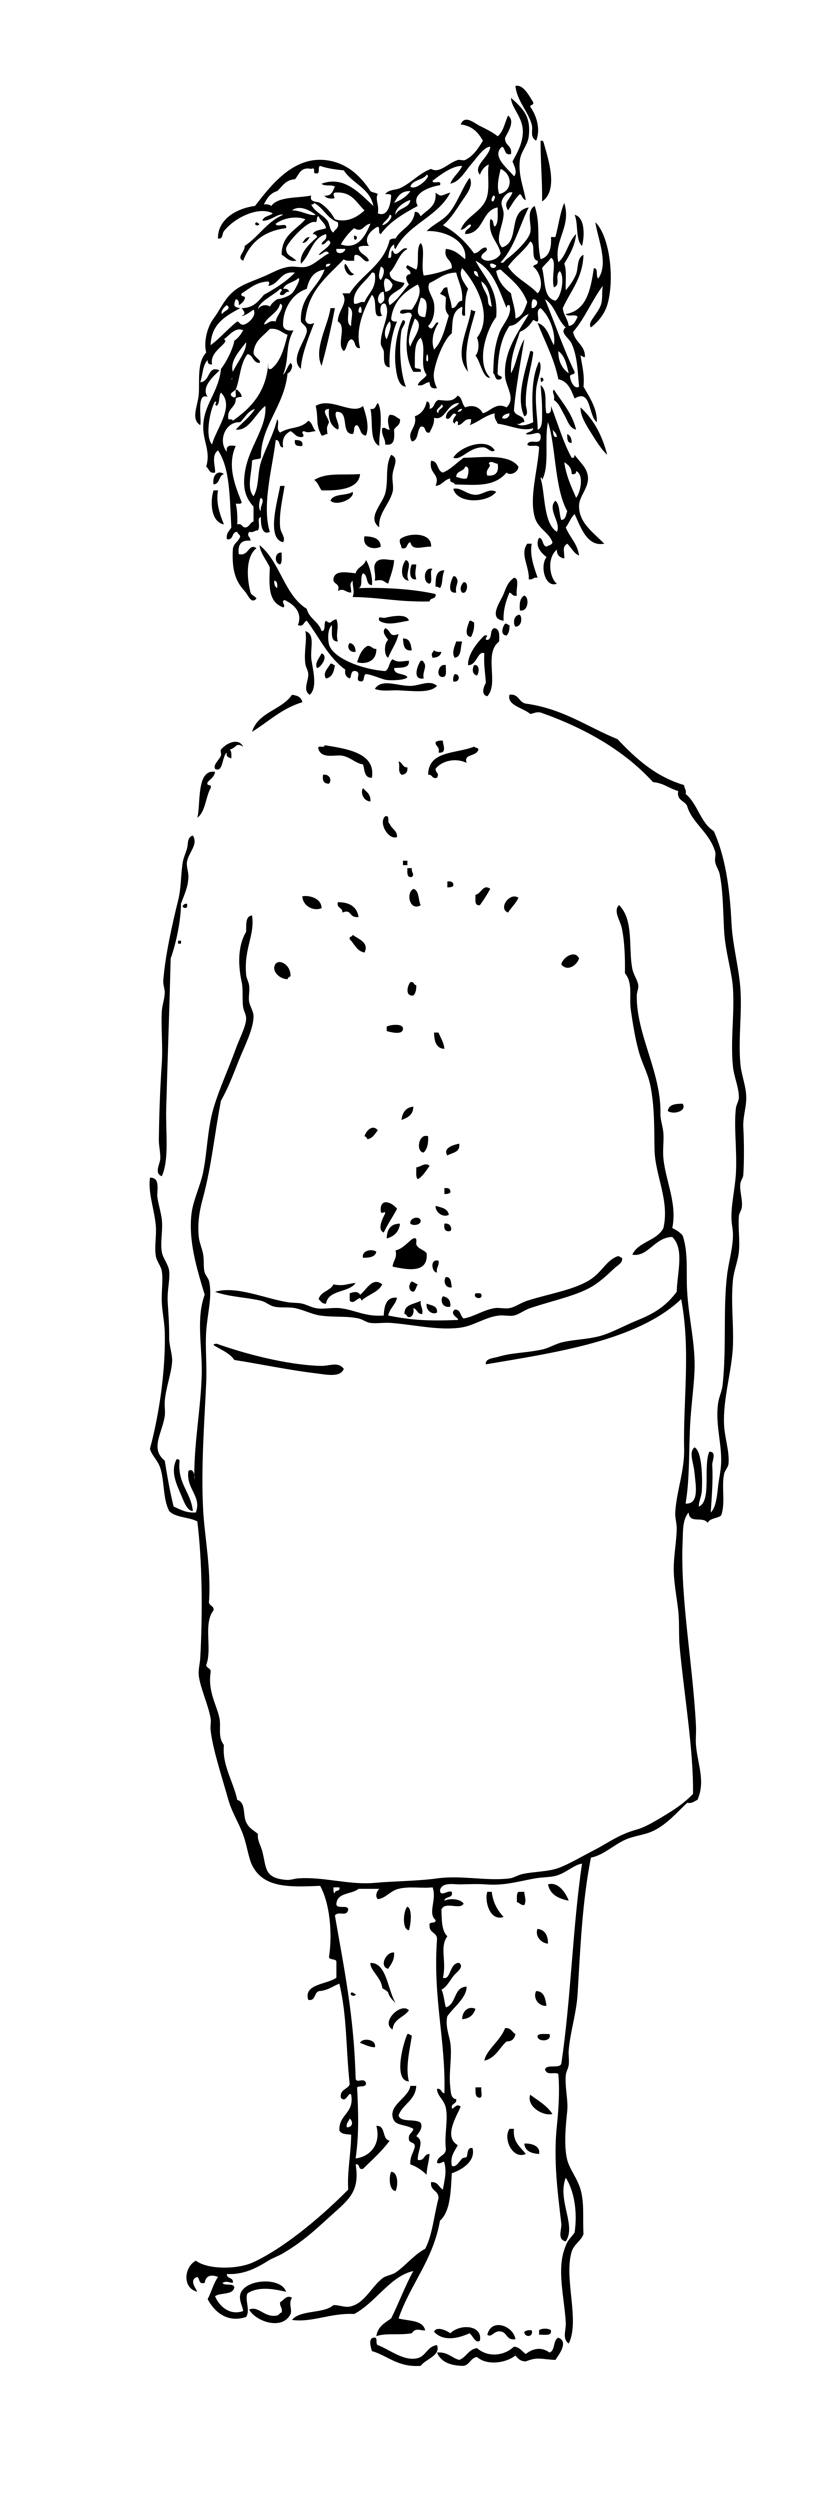 <?xml version="1.0" encoding="utf-8"?>
<!-- Generator: Adobe Illustrator 15.0.0, SVG Export Plug-In . SVG Version: 6.00 Build 0)  -->
<!DOCTYPE svg PUBLIC "-//W3C//DTD SVG 1.1//EN" "http://www.w3.org/Graphics/SVG/1.1/DTD/svg11.dtd">
<svg version="1.1" id="Capa_1" xmlns="http://www.w3.org/2000/svg" xmlns:xlink="http://www.w3.org/1999/xlink" x="0px" y="0px"
	 width="133px" height="405px" viewBox="0 0 133 405" enable-background="new 0 0 133 405" xml:space="preserve">
<path fill-rule="evenodd" clip-rule="evenodd" d="M86.96,22.8c-1.092-0.671-0.46-1.702-0.72-2.64
	c-0.597-2.149-2.405-3.817-2.641-6.24c1.25-0.309,2.218,1.579,2.881,2.64c0.132,0.532-0.459,0.342-0.48,0.72
	C87.004,18.711,87.726,20.875,86.96,22.8z"/>
<path fill-rule="evenodd" clip-rule="evenodd" d="M87.68,22.8c0.279-0.039,0.428,0.053,0.48,0.24c0.715,2.583,2.505,7.776-0.24,9.6
	C87.981,29.539,87.653,26.002,87.68,22.8z"/>
<path fill-rule="evenodd" clip-rule="evenodd" d="M93.2,34.8c1.643,0.37,1.668,3.324,1.2,5.04
	C93.311,38.849,93.831,36.249,93.2,34.8z"/>
<path fill-rule="evenodd" clip-rule="evenodd" d="M41.6,36c0.194,0.046,0.239,0.241,0.48,0.24C41.952,36.806,40.944,36.387,41.6,36z
	"/>
<path fill-rule="evenodd" clip-rule="evenodd" d="M57.44,38.16C58.54,38.32,57.247,39.613,57.44,38.16L57.44,38.16z"/>
<path fill-rule="evenodd" clip-rule="evenodd" d="M50.24,38.4c-0.309,0.412-0.497,0.944-1.2,0.96
	C49.349,38.949,49.536,38.416,50.24,38.4z"/>
<path fill-rule="evenodd" clip-rule="evenodd" d="M56,42.72c0.534,0.506,0.661,1.419,1.44,1.68C56.549,45.271,55.5,43.271,56,42.72z
	"/>
<path fill-rule="evenodd" clip-rule="evenodd" d="M53.6,49.92c0.24,0,0.48,0,0.72,0c-0.61,3.23-1.337,6.343-2.16,9.36
	C50.826,56.535,53.221,52.729,53.6,49.92z"/>
<path fill-rule="evenodd" clip-rule="evenodd" d="M76.4,50.16c0.192,0.127,0.39,0.25,0.72,0.24c-0.747,2.838-2.064,6.167-1.2,9.84
	C73.495,57.32,75.972,53.552,76.4,50.16z"/>
<path fill-rule="evenodd" clip-rule="evenodd" d="M65.36,51.84c0.825,0.215-0.143,1.116-0.24,1.68
	c-0.445,2.578-0.196,6.981,0.72,9.12c-1.287-0.015-1.55-2.198-1.68-3.36C63.863,56.622,64.448,53.36,65.36,51.84z"/>
<path fill-rule="evenodd" clip-rule="evenodd" d="M86,56.88c0.279-0.039,0.427,0.053,0.48,0.24c-0.278,2.516-1.271,4.962-1.2,8.4
	c0.01,0.506,0.568,1.721-0.24,1.92C83.592,64.49,85.257,59.867,86,56.88z"/>
<path fill-rule="evenodd" clip-rule="evenodd" d="M87.68,61.2c0.408-0.088,0.453,0.187,0.48,0.48
	c-0.204-0.044-0.227,0.093-0.24,0.24C87.639,61.881,87.718,61.482,87.68,61.2z"/>
<path fill-rule="evenodd" clip-rule="evenodd" d="M89.84,63.12c1.312,2.049,2.941,3.779,3.601,6.48
	c-1.085-0.188-1.442-1.575-1.921-2.4c-0.501-0.864-0.875-1.886-1.68-2.4C90.053,63.924,89.416,63.521,89.84,63.12z"/>
<path fill-rule="evenodd" clip-rule="evenodd" d="M53.36,66.24c-1.448,0.104-0.074,1.443,0,2.16c-0.356,0.899-0.395,0.726-0.24,1.92
	c-0.431-0.03-0.506,0.294-0.96,0.24c-1.042-1.899-0.456-2.701-0.96-4.8c2.437-1.519,5.992,1.582,7.68,0
	c0.407,1.24,1.108,3.307,0.48,4.8c-1-0.04-0.837-1.243-1.44-1.68c-0.715,0.005-0.308,1.132-0.72,1.44
	c-2.048-0.032-0.413-3.747-2.64-3.6c-0.542,0.562,0.787,2.282,0.24,2.88C53.728,69.072,53.19,68.01,53.36,66.24z"/>
<path fill-rule="evenodd" clip-rule="evenodd" d="M94.16,66c2.092,1.908,3.51,4.49,4.32,7.68c-0.982-0.912-1.857-2.339-2.641-3.6
	C95.058,68.819,94.096,67.327,94.16,66z"/>
<path fill-rule="evenodd" clip-rule="evenodd" d="M63.2,67.2c0.83-0.03,1.131,0.469,1.68,0.72c0.092,0.972-0.655,1.104-0.96,1.68
	c0.071,1.351,0.138,2.698-1.44,2.4c0.025-1.065-0.671-1.409-0.48-2.64c0.678-0.198,0.622,0.338,1.2,0.24
	C62.991,69.005,62.731,67.739,63.2,67.2z"/>
<path fill-rule="evenodd" clip-rule="evenodd" d="M92,70.32c0.502,0.218,0.731,0.708,0.72,1.44
	C91.978,71.782,92.005,71.035,92,70.32z"/>
<path fill-rule="evenodd" clip-rule="evenodd" d="M47.84,71.28c0.703,0.017,1.353,0.087,1.2,0.96
	C48.22,72.34,47.672,72.167,47.84,71.28z"/>
<path fill-rule="evenodd" clip-rule="evenodd" d="M80.24,72.96c-0.51,0.481-1.069-0.341-1.681-0.48
	c-2.416-0.192-3.74,2.219-5.04,1.68C74.492,72.416,78.898,70.757,80.24,72.96z"/>
<path fill-rule="evenodd" clip-rule="evenodd" d="M63.44,73.68c1.336,0.586,0.401,1.816,0.24,3.12c-0.133,1.075,0.214,2.035,0,2.88
	c-0.5,1.975-2.401,3.572-2.16,5.76c-2.061-1.562,0.477-3.716,0.96-5.52C63.051,77.788,62.4,75.545,63.44,73.68z"/>
<path fill-rule="evenodd" clip-rule="evenodd" d="M84.08,75.6c0.021,0.833-1.291,1.573-1.92,0.96c-2.062,2.433-5.122,1.985-8.4,1.92
	c-0.098-0.462-0.93-0.189-0.72-0.96c-1.029,0.17-1.291,1.109-2.4,1.2c0.833-2.005-1.136-1.866-0.72-4.08
	c1.241,0.039,0.912,1.648,1.92,1.92c1.349-0.572,2.233-1.607,3.36-2.4C77.684,74.171,82.537,73.373,84.08,75.6z M79.04,77.04
	c1.329,0.129,1.916-0.484,1.68-1.92c-0.421,0.066-1.197-0.676-1.439,0C79.928,75.554,78.579,76,79.04,77.04z M75.44,75.6
	c-0.194,0.846-1.465,0.615-1.44,1.68c0.563,0.076,0.9,0.379,1.68,0.24C75.891,77.281,76.348,75.442,75.44,75.6z"/>
<path fill-rule="evenodd" clip-rule="evenodd" d="M36.32,76.8c-0.875,0.245-0.627,1.613-1.68,1.68
	C34.375,77.155,35.253,76.03,36.32,76.8z"/>
<path fill-rule="evenodd" clip-rule="evenodd" d="M58.4,76.8c-0.187,2.326-3.189,2.727-6.24,2.64c-0.42-0.54-0.603-1.318-1.2-1.68
	C53.028,76.496,55.479,77.019,58.4,76.8z"/>
<path fill-rule="evenodd" clip-rule="evenodd" d="M45.44,78.72c0.24,0,0.48,0,0.72,0c-0.28,1.878-0.943,4.526-0.72,6.72
	c0.096,0.949,0.946,1.637,0.48,2.4C43.168,87.262,45.015,81.187,45.44,78.72z"/>
<path fill-rule="evenodd" clip-rule="evenodd" d="M80.48,79.68c-1.298,1.762-6.248,2.062-6.961-0.48
	c1.188-0.342,2.118,0.929,3.601,0.96C78.33,80.185,79.343,79.007,80.48,79.68z"/>
<path fill-rule="evenodd" clip-rule="evenodd" d="M34.64,79.44c0.24,0,0.48,0,0.72,0c-0.357,2.029,0.292,3.867,0.96,5.52
	C34.174,84.564,34.057,81.189,34.64,79.44z"/>
<path fill-rule="evenodd" clip-rule="evenodd" d="M57.2,79.68c0.399,1.119-2.616,2.399-3.6,1.44
	C54.052,79.892,56.207,80.366,57.2,79.68z"/>
<path fill-rule="evenodd" clip-rule="evenodd" d="M69.92,88.56c-1.42-0.049-3.03,0.786-3.36-0.72
	c-0.682,0.119-0.346,1.255-1.44,0.96c0.005-0.565-0.414-0.707-0.24-1.44C66.129,86.288,70.074,86.147,69.92,88.56z"/>
<path fill-rule="evenodd" clip-rule="evenodd" d="M59.12,86.88c1.399,0.041,2.565,0.314,2.64,1.68
	C60.578,89.17,58.703,88.644,59.12,86.88z"/>
<path fill-rule="evenodd" clip-rule="evenodd" d="M85.52,88.08c0.24,0,0.48,0,0.721,0c-0.354,1.894,0.394,3.85,0.96,5.52
	c-0.734-0.174-0.706,0.414-1.44,0.24C85.885,91.765,84.276,89.789,85.52,88.08z"/>
<path fill-rule="evenodd" clip-rule="evenodd" d="M45.68,89.52c-0.029,0.691,0.131,1.571-0.24,1.92
	C44.448,91.297,44.482,89.407,45.68,89.52z"/>
<path fill-rule="evenodd" clip-rule="evenodd" d="M63.92,90.72c-0.086,1.514-0.612,2.588-0.96,3.84
	c-0.988-0.429-0.669-0.737-2.16-0.48c0.18-1.18-0.262-1.985,0-2.64C61.354,90.056,63.129,90.85,63.92,90.72z"/>
<path fill-rule="evenodd" clip-rule="evenodd" d="M59.36,90.72c0.627,0.944,1.126,3.124,0.96,4.08
	c-1.07-0.049-0.574-1.666-1.44-1.92c-0.544,0.496,0.056,2.136-0.72,2.4c3.535-0.133,8.655,0.072,12.48,0.96
	c0.181,0.9-0.917,0.523-0.96,1.2c-5.395,0.095-7.646-0.641-12.48-0.72c0.351-1.065-0.002-1.408,0-2.64
	c-0.656,0.6-0.198,0.923-0.24,1.92c-1.001-0.007-1.184-0.83-2.16-0.24c0.479-1.324-0.807-1.042-0.72-1.92
	c0.151-1.528,2.177-1.112,3.6-0.96C57.936,91.855,59.084,91.725,59.36,90.72z"/>
<path fill-rule="evenodd" clip-rule="evenodd" d="M65.84,90.72c1.199,0.533-0.291,2.332,0.48,3.36
	C64.717,93.901,65.11,91.492,65.84,90.72z"/>
<path fill-rule="evenodd" clip-rule="evenodd" d="M66.8,91.44c0.24,0,0.48,0,0.72,0c-0.088,1.108-0.295,1.381,0,2.4
	C66.235,94.133,66.432,92.043,66.8,91.44z"/>
<path fill-rule="evenodd" clip-rule="evenodd" d="M70.16,92.16c-0.597,0.363,0.147,2.067-0.48,2.4
	C68.513,94.477,68.688,91.722,70.16,92.16z"/>
<path fill-rule="evenodd" clip-rule="evenodd" d="M72.08,92.4c-0.491,1.159-0.188,2.169-0.72,2.88c-0.193-0.127-0.39-0.25-0.72-0.24
	C70.654,93.694,70.668,92.349,72.08,92.4z"/>
<path fill-rule="evenodd" clip-rule="evenodd" d="M73.52,93.36c0.279-0.039,0.428,0.053,0.48,0.24c0.58,0.65-0.264,1.333,0,2.4
	C72.34,96.241,73.196,93.93,73.52,93.36z"/>
<path fill-rule="evenodd" clip-rule="evenodd" d="M83.84,96.48c-0.766,0.206-0.742-0.377-1.2-0.48
	c-0.639,1.437-1.039,3.007-0.96,4.56c-2.637-0.319-0.42-3.252,0-4.32c0.543-1.38,0.727-1.912,1.681-2.64
	C84.385,93.695,83.589,95.611,83.84,96.48z"/>
<path fill-rule="evenodd" clip-rule="evenodd" d="M75.2,94.32c0.882-0.146,0.642,2.062-0.24,1.68
	C74.442,95.486,74.837,94.659,75.2,94.32z"/>
<path fill-rule="evenodd" clip-rule="evenodd" d="M85.04,96.48c0.913,0.354,0.586,2.762-0.72,2.4
	C84.216,97.736,84.357,96.837,85.04,96.48z"/>
<path fill-rule="evenodd" clip-rule="evenodd" d="M66.32,100.56c-1.588,0.207-3.417,0.898-4.8,0c-0.292-0.909,0.389-0.36,0.96-0.48
	C62.964,99.978,66,99.209,66.32,100.56z"/>
<path fill-rule="evenodd" clip-rule="evenodd" d="M84.32,99.6c0.48,0.6,0.197,1.975-0.721,1.92
	C83.119,100.919,83.402,99.545,84.32,99.6z"/>
<path fill-rule="evenodd" clip-rule="evenodd" d="M76.16,100.56c0.388-0.068,0.413,0.227,0.72,0.24
	c0.107,1.067-0.171,1.75-0.479,2.4C75.116,103.053,75.902,101.264,76.16,100.56z"/>
<path fill-rule="evenodd" clip-rule="evenodd" d="M81.92,101.04c0.388-0.067,0.413,0.227,0.72,0.24
	c0.024,0.744-0.108,1.331-0.479,1.68C81.059,102.875,81.522,101.522,81.92,101.04z"/>
<path fill-rule="evenodd" clip-rule="evenodd" d="M62.48,101.76c1.032,0.418,0.568,1.558,2.16,0.96
	c-0.326,1.515-1.173,2.507-1.68,3.84c-0.746-0.387-0.638-2.476,0-2.88C62.66,103.176,61.86,102.45,62.48,101.76z"/>
<path fill-rule="evenodd" clip-rule="evenodd" d="M80.24,101.76c0.807,0.154,0.769,1.151,0.72,2.16
	c-2.592,2.007,0.032,6.757-1.92,8.88c-1.046-0.245-0.633-1.479-0.24-2.16c-0.085-1.595-0.373-2.987-0.24-4.8
	c-1.065-0.499-1.212,1.982-2.64,1.92c-0.101-1.656,1.434-3.66,2.64-4.8c1.119-0.21-0.33,0.623,0.48,0.72
	C79.947,103.547,79.315,101.875,80.24,101.76z"/>
<path fill-rule="evenodd" clip-rule="evenodd" d="M49.52,102.24c1.567,0.528,0.859,2.371,0.96,4.32c0.064,1.233,1.204,4.715-0.24,6
	c-1.188-0.694-0.189-2.294-0.24-3.36c-0.029-0.613-0.394-1.046-0.48-1.68C49.26,105.608,49.845,103.633,49.52,102.24z"/>
<path fill-rule="evenodd" clip-rule="evenodd" d="M65.36,103.44c1.176-0.056,1.257,0.983,1.44,1.92
	C65.511,105.529,65.43,104.49,65.36,103.44z"/>
<path fill-rule="evenodd" clip-rule="evenodd" d="M74,103.92c0.32,0,0.64,0,0.96,0c-0.313,0.966-0.069,2.491-1.2,2.64
	C73.202,105.827,73.765,104.61,74,103.92z"/>
<path fill-rule="evenodd" clip-rule="evenodd" d="M56.72,104.16c0.653,0.147,0.941,0.659,0.96,1.44
	C56.692,105.784,56.169,104.782,56.72,104.16z"/>
<path fill-rule="evenodd" clip-rule="evenodd" d="M59.6,104.64c0.703-0.063,0.737,0.542,1.44,0.48
	c0.055,2.147-1.882,2.542-3.12,2.16C58.261,106.181,58.678,105.158,59.6,104.64z"/>
<path fill-rule="evenodd" clip-rule="evenodd" d="M70.4,105.36c0.279,0.202,0.643,0.317,1.2,0.24
	c-0.146,0.653-0.659,0.94-1.439,0.96C69.894,105.807,70.048,105.926,70.4,105.36z"/>
<path fill-rule="evenodd" clip-rule="evenodd" d="M52.16,105.84c1.175,0.429-0.07,2.233-0.72,2.4
	C50.943,107.509,51.837,106.509,52.16,105.84z"/>
<path fill-rule="evenodd" clip-rule="evenodd" d="M68.24,107.04c0.279-0.039,0.427,0.053,0.479,0.24c0.627,0.747-0.255,1.521,0,2.64
	C66.764,110.208,67.754,107.688,68.24,107.04z"/>
<path fill-rule="evenodd" clip-rule="evenodd" d="M53.6,107.52c0.388-0.068,0.413,0.227,0.72,0.24c-0.16,1.04-0.426,1.974-1.44,2.16
	C52.244,109.049,53.267,108.178,53.6,107.52z"/>
<path fill-rule="evenodd" clip-rule="evenodd" d="M72.32,107.76c-0.075,0.726,0.267,1.867-0.48,1.92
	C70.547,109.729,71.12,107.381,72.32,107.76z"/>
<path fill-rule="evenodd" clip-rule="evenodd" d="M76.88,107.76c0.976-0.226,0.832,1.3,0.48,1.68
	C76.597,109.229,76.547,108.476,76.88,107.76z"/>
<path fill-rule="evenodd" clip-rule="evenodd" d="M73.76,109.2c0.943-0.025,0.854,1.438-0.24,1.2
	C73.443,109.843,73.559,109.479,73.76,109.2z"/>
<path fill-rule="evenodd" clip-rule="evenodd" d="M70.88,111.12c-1.161,1.229-3.809,0.822-6.24,0.72
	c-1.274-0.053-2.741,0.22-3.84-0.24c1.103-1.724,3.633-0.461,5.76-0.48C68.093,111.106,69.675,110.054,70.88,111.12z"/>
<path fill-rule="evenodd" clip-rule="evenodd" d="M49.04,113.76c-3.325,0.995-5.486,3.155-8.16,4.8c0.961-3.199,4.798-3.522,6.48-6
	C48.225,112.655,48.889,112.951,49.04,113.76z"/>
<path fill-rule="evenodd" clip-rule="evenodd" d="M71.84,120c-0.082,0.486,0.796,2.111-0.72,1.92c0.275-0.995-0.505-0.935-0.48-1.68
	C70.918,120.039,71.283,119.923,71.84,120z"/>
<path fill-rule="evenodd" clip-rule="evenodd" d="M39.44,120.96c-1.255-0.732-0.957,0.125-2.16,0.48
	c0.276,0.284,0.272,0.848,0.24,1.44c-0.351-0.209-0.929-0.19-0.72-0.96c-0.829,0.591-0.567,3.35-1.92,2.64
	c-0.341-0.682,0.599-1.328,0.96-2.16c0.099-0.228-0.15-0.769,0-0.96C36.572,120.509,38.618,119.37,39.44,120.96z"/>
<path fill-rule="evenodd" clip-rule="evenodd" d="M60.32,126c-1.265,0.065-1.15-1.25-1.44-2.16c-1.288-0.178-2.165-1.319-3.6-1.44
	c-1.104-0.093-3.039,0.502-3.6-0.96c-0.385-0.944,1.036-0.083,0.96-0.72C56.22,121.309,60.992,121.956,60.32,126z"/>
<path fill-rule="evenodd" clip-rule="evenodd" d="M77.6,121.44c-0.398,1.237-2.43,0.588-1.92,2.16
	c-1.799-0.907-4.083-0.322-5.04,0.96c0.08,0.85,0.661,0.59,0.24,1.44c-0.896,0.257-0.684-0.596-1.44-0.48
	c0.034-3.966,4.608-3.392,7.44-4.56C77.073,121.167,77.537,121.103,77.6,121.44z"/>
<path fill-rule="evenodd" clip-rule="evenodd" d="M64.64,123.36c0.667,0.133,0.614,0.986,1.44,0.96
	c0.062,0.783-0.285,1.155-0.96,1.2C64.425,124.841,64.964,124.411,64.64,123.36z"/>
<path fill-rule="evenodd" clip-rule="evenodd" d="M34.88,125.04c-0.114,0.846-0.763,1.156-1.2,1.68
	c-0.297,0.777,0.776,0.184,0.48,0.96c-0.827,1.493-0.821,3.82-2.16,4.8C32.593,130.314,31.79,124.571,34.88,125.04z"/>
<path fill-rule="evenodd" clip-rule="evenodd" d="M52.4,125.52c0.988-0.184,1.511,0.818,0.96,1.44
	C52.532,126.988,52.244,126.476,52.4,125.52z"/>
<path fill-rule="evenodd" clip-rule="evenodd" d="M58.88,127.68c0.516,0.604,1.294,0.946,1.2,2.16
	C59.037,129.824,58.377,128.48,58.88,127.68z"/>
<path fill-rule="evenodd" clip-rule="evenodd" d="M62.48,132.24c0.87-0.23,0.244,1.036,0.72,1.2c0.278,0.842,1.213,1.027,1.2,2.16
	C63.1,136.197,61.292,133.332,62.48,132.24z"/>
<path fill-rule="evenodd" clip-rule="evenodd" d="M26.24,190.56c-1.297-0.522-0.271-1.981-0.24-2.88
	c0.034-0.958-0.255-2.146-0.24-3.12c0.058-3.729,0.18-7.967,0.48-12.24c0.189-2.696-0.137-5.66,0-8.4
	c0.053-1.071,0.473-2.136,0.48-3.12c0.004-0.663-0.29-1.254-0.24-1.92c0.292-3.892,1.416-9.015,2.4-12.96
	c0.497-1.99,0.427-3.814,0.72-6c0.111-0.825,0.479-1.637,0.72-2.4c0.223-0.707-0.026-1.886,0.96-2.16
	c0.937,1.487-0.74,2.753-0.96,4.32c-0.101,0.721,0.263,1.638,0.24,2.4c-0.049,1.672-0.707,2.91-1.2,4.32
	c-0.012,2.599-0.771,6.392-1.68,8.88c-0.202,8.5-0.493,15.952-0.72,24.24C26.852,183.481,27.478,187.838,26.24,190.56z"/>
<path fill-rule="evenodd" clip-rule="evenodd" d="M65.36,139.44c0.24,0,0.48,0,0.72,0c0,0.24,0,0.48,0,0.72c-0.24,0-0.48,0-0.72,0
	C65.36,139.92,65.36,139.68,65.36,139.44z"/>
<path fill-rule="evenodd" clip-rule="evenodd" d="M66.08,140.64c0.24,0,0.48,0,0.72,0c-0.12,0.755,0.523,0.938,0,1.44
	C65.94,142.22,66.07,141.37,66.08,140.64z"/>
<path fill-rule="evenodd" clip-rule="evenodd" d="M72.56,142.8c0.628-0.067,1.033,0.088,0.96,0.72
	c-0.213,0.186-0.541,0.258-0.96,0.24C72.56,143.44,72.56,143.12,72.56,142.8z"/>
<path fill-rule="evenodd" clip-rule="evenodd" d="M79.52,144c-0.517,0.923-1.072,1.808-1.68,2.64
	c-0.956,0.157-0.688-0.913-0.72-1.68C78.042,144.823,78.347,143.125,79.52,144z"/>
<path fill-rule="evenodd" clip-rule="evenodd" d="M67.04,144c1.012,0.268,0.752,1.808,1.2,2.64
	C66.488,147.714,65.778,144.719,67.04,144z"/>
<path fill-rule="evenodd" clip-rule="evenodd" d="M52.16,147.12c-1.377,0.586-3.072-0.396-3.12-1.92
	C50.14,145.003,52.135,145.495,52.16,147.12z"/>
<path fill-rule="evenodd" clip-rule="evenodd" d="M84.08,145.44c-0.414,0.946-1.15,1.57-1.68,2.4
	C80.723,147.203,82.697,144.452,84.08,145.44z"/>
<path fill-rule="evenodd" clip-rule="evenodd" d="M54.8,146.16c1.925-0.005,3.091,0.75,3.36,2.4c-1.689,0.195-0.989-1.37-2.64-0.72
	C55.612,146.948,54.547,147.212,54.8,146.16z"/>
<path fill-rule="evenodd" clip-rule="evenodd" d="M29.6,146.88c0.104-0.295,0.307-0.493,0.72-0.48
	C30.529,147.232,29.951,147.223,29.6,146.88z"/>
<path fill-rule="evenodd" clip-rule="evenodd" d="M57.2,151.44c0.888,0.693,2.732,1.23,1.92,2.88c-1.281-0.239-1.625-1.416-2.4-2.16
	C56.588,151.628,57.178,151.818,57.2,151.44z"/>
<path fill-rule="evenodd" clip-rule="evenodd" d="M28.88,152.4c0.16,0,0.32,0,0.48,0c0,0.16,0,0.32,0,0.48c-0.16,0-0.32,0-0.48,0
	C28.88,152.72,28.88,152.56,28.88,152.4z"/>
<path fill-rule="evenodd" clip-rule="evenodd" d="M93.92,155.28c-0.423,1.239-1.987,2.125-2.88,0.96
	C91.227,155.123,93.294,153.789,93.92,155.28z"/>
<path fill-rule="evenodd" clip-rule="evenodd" d="M47.12,158.16c-0.214,0.106-0.429,0.21-0.48,0.48
	c-1.35-0.06-2.262-1.155-2.16-1.92C44.71,154.994,47.209,156.048,47.12,158.16z"/>
<path fill-rule="evenodd" clip-rule="evenodd" d="M66.56,159.12c0.655-0.175,0.483,0.477,0.96,0.48
	c0.024,0.744-0.109,1.331-0.48,1.68C65.63,161.448,66.089,159.62,66.56,159.12z"/>
<path fill-rule="evenodd" clip-rule="evenodd" d="M65.36,166.56c0.1,1.244-2.014,0.644-2.64,0.48c0-0.24,0-0.48,0-0.72
	C63.2,166.015,65.235,165.759,65.36,166.56z"/>
<path fill-rule="evenodd" clip-rule="evenodd" d="M70.4,167.28c0.24,0,0.48,0,0.72,0c0.343,0.856,0.853,1.547,0.96,2.64
	C70.714,169.846,70.441,168.679,70.4,167.28z"/>
<path fill-rule="evenodd" clip-rule="evenodd" d="M110.72,178.8c0.748,1.156-1.396,1.844-2.399,1.2
	C108.437,178.917,109.536,178.816,110.72,178.8z"/>
<path fill-rule="evenodd" clip-rule="evenodd" d="M67.04,179.28c-0.013,1.348-0.923,1.797-1.92,2.16
	C65.26,180.22,65.815,179.416,67.04,179.28z"/>
<path fill-rule="evenodd" clip-rule="evenodd" d="M61.28,183.12c-0.485,0.555-0.798,1.282-1.68,1.44
	c-0.106-0.214-0.211-0.429-0.48-0.48C59.379,183.168,60.449,182.068,61.28,183.12z"/>
<path fill-rule="evenodd" clip-rule="evenodd" d="M69.44,184.08c0.06,1.18-0.149,2.091-0.72,2.64
	C67.396,186.644,67.871,183.509,69.44,184.08z"/>
<path fill-rule="evenodd" clip-rule="evenodd" d="M74.48,185.28c0.194,1.474-1.135,1.425-1.921,1.92
	C71.788,185.998,73.476,185.476,74.48,185.28z"/>
<path fill-rule="evenodd" clip-rule="evenodd" d="M69.68,188.88c-0.583,0.777-1.062,1.659-1.92,2.16
	c-0.371-0.349-0.211-1.229-0.24-1.92C68.25,189.046,68.956,188.226,69.68,188.88z"/>
<path fill-rule="evenodd" clip-rule="evenodd" d="M72.08,192.48c0.628-0.068,1.032,0.087,0.96,0.72
	c-0.214,0.186-0.542,0.258-0.96,0.24C72.08,193.12,72.08,192.8,72.08,192.48z"/>
<path fill-rule="evenodd" clip-rule="evenodd" d="M64.4,195.84c-0.703,1.297-1.522,2.478-2.16,3.84
	c-1.193-0.513-0.044-2.517,0.24-3.12c-0.134-0.542-0.375,0.291-0.72-0.24C61.524,193.822,63.718,194.863,64.4,195.84z"/>
<path fill-rule="evenodd" clip-rule="evenodd" d="M70.64,195.36c0.948,0.252,1.989,0.411,2.16,1.44
	C71.935,197.302,70.626,196.503,70.64,195.36z"/>
<path fill-rule="evenodd" clip-rule="evenodd" d="M68.24,197.76c-0.01,0.74-1.273,0.858-1.68,0.48
	C66.374,197.312,68.029,196.848,68.24,197.76z"/>
<path fill-rule="evenodd" clip-rule="evenodd" d="M64.88,198.24c-0.164,1.355-0.973,2.067-2.16,2.4
	C62.764,199.164,63.346,198.226,64.88,198.24z"/>
<path fill-rule="evenodd" clip-rule="evenodd" d="M72.08,198.24c0.935-0.186,1.338,0.793,0.96,1.2
	C72.152,199.607,71.979,199.061,72.08,198.24z"/>
<path fill-rule="evenodd" clip-rule="evenodd" d="M67.04,200.64c0.722-0.242,0.425,0.535,0.48,0.96
	c0.282,0.758,1.245,0.835,1.68,1.44c0.301,3.337-3.178,2.654-5.52,2.16c0.066-0.974,0.763-1.317,0.48-2.64
	C65.394,202.349,66.548,200.795,67.04,200.64z"/>
<path fill-rule="evenodd" clip-rule="evenodd" d="M61.04,202.8c-0.2,0.84-1.104,0.977-2.16,0.96
	C58.584,202.574,60.388,202.242,61.04,202.8z"/>
<path fill-rule="evenodd" clip-rule="evenodd" d="M100.88,203.76c0.21,0.799-0.683,1.203-1.2,1.68
	c-1.025,0.946-1.793,1.724-3.12,2.64c-2.532,1.749-6.615,2.521-10.56,3.84c-0.947,0.317-1.802,1.021-2.64,1.2
	c-0.703,0.15-1.599-0.084-2.4,0c-2.1,0.22-4.059,1.594-6,1.92c-3.511,0.589-7.629-0.408-11.52-0.72c-1.129-0.09-2.308,0.133-3.36,0
	c-0.671-0.084-1.229-0.565-1.92-0.72c-1.951-0.436-4.181-0.168-6.24-0.48c-1.358-0.206-2.719-0.928-4.08-1.2
	c-1.109-0.222-2.249,0.009-3.36-0.24c-0.782-0.175-1.397-0.784-2.16-0.96c-2.464-0.567-5.161-0.613-7.44-1.439
	c3.387-1.03,8.028,1.073,11.76,1.68c0.849,0.138,1.671,0.062,2.4,0.24c0.762,0.185,1.402,0.572,2.16,0.72
	c1.233,0.241,2.588-0.115,3.84,0c2.429,0.224,4.13,1.446,7.2,1.2c0.067-0.981,0.156-3.135,2.16-2.88
	c-0.267,1.173-1.185,1.694-1.44,2.88c3.812,0.753,6.432,0.918,11.28,0.72c0.441-0.203-1.478-0.869-0.48-1.68
	c1.012-0.051,0.846,1.074,1.44,1.44c1.737-0.308,3.2-1.385,5.04-1.68c0.707-0.113,1.625,0.15,2.399,0
	c0.981-0.19,1.793-0.85,2.88-1.2c3.823-1.231,8.226-1.815,10.801-3.84c1.407-1.106,2.202-2.762,3.84-3.36
	C100.548,203.452,100.573,203.747,100.88,203.76z"/>
<path fill-rule="evenodd" clip-rule="evenodd" d="M71.12,204.24c0.17,0.89-0.41,1.03-0.24,1.92
	C70.017,206.146,69.67,203.875,71.12,204.24z"/>
<path fill-rule="evenodd" clip-rule="evenodd" d="M72.32,206.88c0.898-0.019,0.818,0.941,0.96,1.68
	C72.209,208.768,71.84,207.48,72.32,206.88z"/>
<path fill-rule="evenodd" clip-rule="evenodd" d="M62,208.08c-0.671,1.329-2.356,1.644-3.36,2.64c-0.304-1.259-1.133,0.862-1.92,0
	c0-0.399,0-0.8,0-1.2c0.615-0.218,1.361-0.389,1.68,0.24C59.426,209.024,60.375,206.757,62,208.08z"/>
<path fill-rule="evenodd" clip-rule="evenodd" d="M66.8,207.6c0.355,0.125,0.605,0.355,0.96,0.48c-0.281,0.359-0.298,0.981-0.72,1.2
	C66.142,209.139,66.282,207.952,66.8,207.6z"/>
<path fill-rule="evenodd" clip-rule="evenodd" d="M57.68,207.84c-1.09,1.63-4.411,1.03-4.8,3.36c-0.7,0.06-0.828-0.452-1.2-0.72
	c0.316-1.284,1.883-1.316,2.4-2.4C55.843,208.39,56.075,208.014,57.68,207.84z"/>
<path fill-rule="evenodd" clip-rule="evenodd" d="M77.12,209.52c0.38,0.02,0.915-0.116,0.96,0.24
	C78.342,210.603,76.607,210.403,77.12,209.52z"/>
<path fill-rule="evenodd" clip-rule="evenodd" d="M71.84,210c0.8,0.16,1.303,0.617,1.2,1.68
	C71.804,211.991,71.319,210.696,71.84,210z"/>
<path fill-rule="evenodd" clip-rule="evenodd" d="M68.24,210.72c-0.129,0.929,0.428,1.172,0.24,2.16
	c-0.843,0.043-0.79-0.811-1.44-0.96c0.137,0.777-0.073,1.207-0.48,1.44c-0.655,0.175-0.483-0.477-0.96-0.48
	C65.539,211.219,67.242,211.322,68.24,210.72z"/>
<path fill-rule="evenodd" clip-rule="evenodd" d="M69.2,211.2c0.741,0.299,1.795,0.284,1.68,1.44
	C70.222,213.063,69.025,212.366,69.2,211.2z"/>
<path fill-rule="evenodd" clip-rule="evenodd" d="M34.64,217.92c0.006-0.233,0.293-0.186,0.48-0.24
	c4.468,1.597,11.289,3.428,16.8,3.601c1.597,0.05,2.87-0.765,3.84,0.479c-0.54,1.477-2.935,0.91-4.56,0.721
	c-4.204-0.491-9.312-1.561-13.2-2.161C37.229,219.171,35.819,218.661,34.64,217.92z"/>
<path fill-rule="evenodd" clip-rule="evenodd" d="M28.64,236.4c0.279-0.039,0.427,0.053,0.48,0.239
	c-0.351,3.791,1.844,5.036,2.16,8.16c-0.973-0.043-1.49-1.646-1.92-2.64C28.514,240.203,27.658,238.334,28.64,236.4z"/>
<path fill-rule="evenodd" clip-rule="evenodd" d="M92.24,307.92c-1.674-0.326-3.016-0.984-3.36-2.64
	C90.463,304.789,91.737,306.545,92.24,307.92z"/>
<path fill-rule="evenodd" clip-rule="evenodd" d="M79.04,306.48c0.24,0,0.479,0,0.72,0c0.2,1.8,0.967,3.033,1.92,4.079
	C79.425,311.331,78.548,307.906,79.04,306.48z"/>
<path fill-rule="evenodd" clip-rule="evenodd" d="M84.08,306.48c0.32,0,0.64,0,0.96,0c0.024,0.803,0.399,1.317,0,2.159
	c-0.597,0.037-0.743-0.377-1.2-0.479C83.843,307.522,83.749,306.789,84.08,306.48z"/>
<path fill-rule="evenodd" clip-rule="evenodd" d="M66.08,308.88c0.864,0.409,0.523,3.057,0.24,3.84
	C65.128,312.547,65.449,309.417,66.08,308.88z"/>
<path fill-rule="evenodd" clip-rule="evenodd" d="M87.2,312.48c1.183,0.178,1.691,1.028,1.68,2.399
	C87.672,314.815,86.703,313.477,87.2,312.48z"/>
<path fill-rule="evenodd" clip-rule="evenodd" d="M63.92,316.32c0.082,1.281-0.51,1.89-0.96,2.64
	C61.411,318.617,62.66,316.111,63.92,316.32z"/>
<path fill-rule="evenodd" clip-rule="evenodd" d="M86.96,322.56c1.322,0.038,1.493,1.228,1.68,2.4
	C87.274,325.053,86.408,323.612,86.96,322.56z"/>
<path fill-rule="evenodd" clip-rule="evenodd" d="M56.96,322.8c0.388-0.067,0.413,0.227,0.72,0.24
	C57.775,323.506,56.587,323.391,56.96,322.8z"/>
<path fill-rule="evenodd" clip-rule="evenodd" d="M66.32,325.68c-0.765,1.155-2.495,1.346-2.64,3.12
	C61.626,327.607,65.082,324.304,66.32,325.68z"/>
<path fill-rule="evenodd" clip-rule="evenodd" d="M77.12,325.44c-0.312,0.967-0.96,1.6-2.16,1.68
	C74.962,325.805,75.993,324.914,77.12,325.44z"/>
<path fill-rule="evenodd" clip-rule="evenodd" d="M83.6,329.52c-0.149,0.73-0.532,1.228-1.439,1.2
	c-1.18,1.062-1.781,2.699-3.601,3.12c0.257-1.69,2.638-3.263,3.36-5.28C82.893,328.468,83.024,329.215,83.6,329.52z"/>
<path fill-rule="evenodd" clip-rule="evenodd" d="M66.08,329.52c0.388-0.067,0.413,0.228,0.72,0.24
	c-0.306,2.236-1.076,5.079-0.48,7.44C63.834,337.125,65.263,331.286,66.08,329.52z"/>
<path fill-rule="evenodd" clip-rule="evenodd" d="M89.12,329.52c0.513,1.303-2.153,1.351-1.92,0.24
	C87.549,329.389,88.429,329.549,89.12,329.52z"/>
<path fill-rule="evenodd" clip-rule="evenodd" d="M60.8,331.68c-0.977-0.062-1.628-0.451-2.4-0.72
	C58.753,330.047,61.162,330.374,60.8,331.68z"/>
<path fill-rule="evenodd" clip-rule="evenodd" d="M67.52,337.92c-0.153,2.407-2.199,2.921-2.88,4.8c0.367,1.233,2.76,0.439,3.6,1.2
	c0.387,0.814-0.263,1.523-0.72,2.16c1.433,0.789,0.164,2.337,0.24,3.84c1.178,0.218,0.915-1.006,1.92-0.96
	c-0.139,1.447-0.487,2.317-0.48,3.36c-0.734-0.706-1.578-1.303-2.64-1.681c-0.1-1.299,0.518-1.882,0.72-2.88
	c0.063-0.783-0.932-0.509-0.96-1.2c-0.129-0.929,0.612-0.988,0.72-1.68c-1.546-0.854-3.023-0.381-3.36-1.92
	c-0.445-2.032,2.609-3.168,2.88-5.04C66.88,337.92,67.2,337.92,67.52,337.92z"/>
<path fill-rule="evenodd" clip-rule="evenodd" d="M77.12,338.16c0.32,0,0.64,0,0.96,0c-0.143,0.497,0.297,1.576-0.24,1.68
	C77.021,339.858,77.129,338.951,77.12,338.16z"/>
<path fill-rule="evenodd" clip-rule="evenodd" d="M86,339.36c1.288,0.951,2.729,1.75,3.6,3.12
	C88.023,342.871,85.351,341.194,86,339.36z"/>
<path fill-rule="evenodd" clip-rule="evenodd" d="M82.64,344.88c0.24,0,0.48,0,0.721,0c-0.222,2.222,1.083,2.917,1.92,4.08
	C83.132,349.907,81.539,346.458,82.64,344.88z"/>
<path fill-rule="evenodd" clip-rule="evenodd" d="M87.44,348.96c-1.258-0.103-2.278-0.442-2.4-1.68
	C85.635,347.186,87.725,347.402,87.44,348.96z"/>
<path fill-rule="evenodd" clip-rule="evenodd" d="M63.44,351.84c1.167,0.033,1.142,2.268,0.72,3.12
	C63.085,354.835,63.059,352.652,63.44,351.84z"/>
<path fill-rule="evenodd" clip-rule="evenodd" d="M47.36,372.24c-0.63,0.963,0.084,1.952-0.24,2.64
	c-1.254,2.66-5.551,1.307-6.72-0.72c1.612-0.672,2.417,1.379,4.56,0.96c0.315-0.085,0.377-0.423,0.72-0.48
	c0.192-0.832-0.358-0.922-0.24-1.68C46.119,372.591,46.462,371.744,47.36,372.24z"/>
<path fill-rule="evenodd" clip-rule="evenodd" d="M83.6,378.96c-1.357,0.237-1.331-0.908-2.159-1.2
	c-1.336-0.409-1.632,1.073-2.4,0.48C79.697,375.443,83.294,376.823,83.6,378.96z"/>
<path fill-rule="evenodd" clip-rule="evenodd" d="M77.84,379.2c-0.718,0.542-1.142-0.813-1.68-1.2
	c-1.908,0.859-4.256,1.371-5.76-0.24c0.407-1.012,2.132-0.14,2.64,0.24C74.647,376.411,78.311,376.658,77.84,379.2z"/>
<path fill-rule="evenodd" clip-rule="evenodd" d="M89.36,377.52c0.16,1.041-1.114,0.646-1.92,0.721c0-0.24,0-0.48,0-0.721
	C87.789,377.167,89.011,377.167,89.36,377.52z"/>
<path fill-rule="evenodd" clip-rule="evenodd" d="M86.24,377.52c0.344,1.199-1.233,1.176-1.2,0.24
	C85.318,377.559,85.684,377.443,86.24,377.52z"/>
<path fill-rule="evenodd" clip-rule="evenodd" d="M68.24,383.28c-3.706,0.265-5.274-1.606-7.92-2.4
	c-0.159-0.545-0.62-2.013,0.24-2.16c0.87-0.229,0.244,1.036,0.72,1.2c1.856,0.686,4.05,2.543,6.24,2.16
	c1.637-0.287,1.667-1.939,3.36-2.16C71.514,381.646,69.005,382.167,68.24,383.28z"/>
<path fill-rule="evenodd" clip-rule="evenodd" d="M70.88,381.12c1.746-0.146,2.337,0.863,3.601,1.2
	c1.171-0.429,1.489-1.711,2.88-1.92c1.756,1.55,4.405,1.296,6-0.24c0.947,0.093,1.305,0.775,1.92,1.2
	c1.144-0.921,2.541-1.193,3.84-0.24c0.976-0.305,0.535-2.025,1.439-2.4c1.758,0.643-0.008,2.906-0.479,3.601
	c-2.462-0.12-2.85-0.53-4.8,0.239c-0.878-0.002-1.286-0.474-1.681-0.96c-1.493,1.222-4.599,1.692-6.239,0.24
	c-1.046,0.155-1.152,1.248-2.16,1.44C73.05,383.27,71.507,382.653,70.88,381.12z"/>
<path fill-rule="evenodd" clip-rule="evenodd" d="M81.2,42.48c0.489,0.299,0.612-0.226,0.96-0.48c1.005-0.737,3.489-2.929,3.84-4.32
	c0.322-1.278-0.765-3.385,0.72-4.32c1.017,3.105,0.249,5.337,0.96,8.64c1.362-0.398,1.807-1.714,1.681-3.6c0.239,0,0.479,0,0.72,0
	c0.504-1.816,0.736-3.904,1.439-5.52c1.201,3.892-1.742,5.993-0.96,9.6c1.363-1.117,1.593-3.368,2.881-4.56
	c-0.202,2.039-1.093,3.387-1.921,4.8c0.433,1.088,0.171,2.87,0.24,4.32c0.557-0.688,1.277-1.588,1.681-2.64
	c0.387-1.01,0.104-2.617,1.199-3.12c-0.143,3.857-2.124,5.875-3.359,8.64c0.118,1.162,0.816,1.743,0.96,2.88
	c0.878-0.082,1.098-0.821,1.439-1.44c-0.206-0.594-1.67,0.071-1.92-0.48c3.417-0.583,4.027-3.973,4.561-7.44
	c0.795,0.004,0.243,1.356,0.72,1.68c1.712-2.42-0.104-6.502-0.48-9.12c2.386,2.322,3.162,9.407,1.921,13.44
	c-0.463,1.501-1.536,2.759-2.641,3.6c-0.678-0.835,1.259-2.257,1.68-3.84c0.23-0.863,0.087-1.87,0.24-2.88
	c-1.749,2.331-2.899,5.261-4.8,7.44c0.266,1.734,1.934,2.066,1.92,4.08c-0.388,0.068-0.413-0.227-0.72-0.24
	c0.229,1.61,0.674,3.006,0.479,5.04c0.994,1.728,2.263,3.629,2.16,5.76c-1.411-1.104-0.876-5.499-3.6-3.84
	c-0.571-1.349-1.039-2.801-2.641-3.12c-0.689-3.47-2.221-6.099-3.359-9.12c1.585,0.495,1.865,2.294,2.64,3.6
	c0.349-2.11-0.787-4.811-2.16-6c-0.896,0.333-0.124,1.801-0.479,2.16c-0.388,0.067-0.413-0.227-0.72-0.24
	c-0.533,0.827-1.186,1.535-2.16,1.92c-0.628,2.093-1.55,3.891-1.44,6.72c0.938-1.622,1.155-3.965,2.16-5.52
	c-0.464,2.861-1.47,8.39-1.68,11.52c0.176,1.024,1.697,0.703,1.68,1.92c-0.578-0.098-0.521,0.438-1.2,0.24
	c0.654,0.638,2.091,0.022,2.641-0.24c-0.222-3.555-0.33-7.235,0.96-9.84c0.697,0.922-0.329,2.79-0.48,4.56
	c-0.207,2.424,0.277,4.922,0.24,6.48c0.86-0.22,0.704-1.863,0.72-2.88c0.024-1.603-0.173-3.361-0.24-4.32
	c1.268,0.982,0.525,3.201,0.96,4.56c0.75,0.11,0.768-0.513,0.721-1.2c1.111,2.809,1.962,5.878,3.359,8.4
	c0.408,0.088,0.453-0.188,0.48-0.48c0.979,1.381,2.013,2.067,2.16,3.6c0.163,1.696-1.388,3.082-1.44,4.56
	c-0.102,2.858,2.35,4.437,4.08,6.24c-2.791,0.549-3.833-2.726-4.8-4.8c-0.636,0.564-0.901,1.499-1.44,2.16
	c0.633,1.607,1.889,2.591,2.16,4.56c-0.912-0.368-1.248-1.312-1.92-1.92c-0.881,0.605-0.442,1.037-0.48,2.4
	c-0.73-0.149-1.227-0.533-1.199-1.44c-1.725,1.44-1.12,4.703,0,5.52c-1.842,0.761-2.828-2.759-1.681-4.32
	c-0.775-0.57-1.976-1.773-1.199-3.12c0.73,0.149,0.469,1.291,1.199,1.44c0.319-0.241,0.894-0.227,0.96-0.72
	c-0.591-1.643-2.354-2.179-2.88-4.08c-0.896-3.25,0.499-7.559,0.721-11.28c-0.207-0.594-1.671,0.071-1.921-0.48
	c0.471-1.123,2.335,0.469,2.16-1.44c-0.267-0.967-1.32,0.097-2.399-0.24c0.308-0.412,1.143-0.297,1.2-0.96
	c-1.718,0.599-3.628-0.425-5.761-0.72c-0.201-0.519-0.621-0.819-0.479-1.68c-1.623,0.377-2.608,1.392-4.08,1.92
	c0.187-0.213,0.258-0.542,0.24-0.96c-1.21-0.169-1.195,0.885-2.16,0.96c0.205-0.836-0.378-0.832-0.48-0.24
	c-0.697-0.334,0.068-1.185,0.24-1.44c-0.617-0.856-1.036,1.31-1.68,0.48c0.059-1.461,1.577-1.463,2.16-2.4
	c-2.065,0.021-2.189,2.971-4.081,2.4c0.055,1.095-0.404,1.676-0.72,2.4c-0.989,0.189-0.451-1.149-1.44-0.96
	c-0.662,0.618-0.314,2.246-1.44,2.4c-0.942-1.585,0.922-2.217,0.48-4.08c1.065-0.375,1.674-1.206,1.92-2.4
	c0.524,0.035,0.515,0.604,0.48,1.2c0.841-0.119,0.685-1.235,1.44-1.44c1.606,0.153,2.326,0.265,3.12-0.72
	c0.863,0.553,0.499,1.045,1.2,1.92c1.347-0.537,2.376,0.01,2.88,0.96c1.246-0.335,2.116-1.846,3.84-0.96
	c1.548-1.482-0.121-3.289-0.24-5.04c-0.281-4.124,2.242-7.273,3.84-10.08c-1.293,0.387-1.567,1.792-3.12,1.92
	c-1.295,1.825-1.859,4.38-1.92,7.44c-0.237,0.9,1.18,0.523,0.48,1.2c-1.034,0.314-0.759-0.681-1.2-0.96
	c0.057-2.542,0.161-4.171,0.96-6.48c0.521-1.508,2.169-2.876,1.68-4.56c-0.408-0.088-0.452,0.187-0.479,0.48
	c-1.243-2.997-2.195-6.284-5.04-7.68c1.413,2.746,3.747,4.573,3.36,9.12c-1.578,2.011-3.383,7.452-0.961,9.84
	c-1.204,0.16-1.573-2.583-2.399-3.6c0.558-0.587,0.63-2.029,0.24-2.88c2.761-3.643-0.249-8.91-2.4-11.28
	c-0.734,1.222,0.477,2.558,0.96,3.36c-0.485,1.114-0.528,2.671-0.479,4.32c-0.868,0.227-0.335-0.945-0.48-1.44
	C73.246,50.453,73.422,52,73.28,54c-1.201,0.905-2.509,4.084-2.88,6.24c-0.164,0.95,0.092,1.878,0.48,2.64
	c-0.899,0.18-1.169-0.271-1.2-0.96c-0.787,0.014-0.917,0.683-1.92,0.48c0.251-0.789,1.084-0.996,1.44-1.68
	c-1.247-1.563,0.066-4.215-0.96-6c-1.084,0.756-0.934,2.747-0.96,4.561c-0.119,0.758,1.19,0.089,0.96,0.96c-0.4,0-0.8,0-1.2,0
	c-1.519-2.435-1.323-6.389-0.24-9.12c-0.223-1.092-1.503,0.123-1.92-0.48c0.054-0.747,1.194-0.406,1.92-0.48
	c0.722-1.078,1.794-2.832,0.96-4.08c-2.11,1.169-3.927,2.632-4.32,5.52c0.058,0.422,0.413,0.547,0.96,0.48
	c-0.894,1.978-1.344,5.163-1.2,7.44c-1.251-0.109-0.817-1.803-0.96-2.64c-0.064-0.373-0.468-0.838-0.48-1.2
	c-0.076-2.356,1.739-4.845,0.72-6.48c-0.96-0.305-0.917,1.621-0.48,1.92c-1.844,0.776-0.573-2.41-1.68-3.36
	c-1.322,2.335-2.728,5.555-1.92,8.64c-1.055,0.095-0.626-1.293-1.44-1.44c-0.767,0.273-0.616,1.464-1.2,1.92
	c-1.283-1.102,0.572-3.9-0.96-4.8c-0.018-1.844,1.82-3.066,0.72-4.56c0.4,0,0.8,0,1.2,0c1.938-3.103,5.508-4.572,6.48-8.64
	c0.213-0.187,0.542-0.258,0.96-0.24c0.876-1.604,2.899-2.061,3.12-4.32c0.601-0.041,0.751,0.369,0.96,0.72
	c1.002-1.077,2.622-1.538,2.4-3.84c1.069,0.89,1.001,0.333,2.4,0c-2.04,3.96-6.893,5.107-8.88,9.12
	c-0.281-0.039-0.203-0.438-0.24-0.72c-0.679,0.361-0.836,1.244-0.96,2.16c0.87,0.23,0.244-1.036,0.72-1.2
	c0.617,1.687,1.516-0.894,2.4-0.24c-1.445,0.795-1.753,2.727-2.88,3.84c0.018,1.342,1.311,1.409,2.4,1.68
	c-0.373,1.505-3.34,1.568-2.4,3.6c1.299-0.861,2.106-2.214,3.12-3.36c-0.353-0.502-0.866-1.542,0.24-1.68
	c0.141-0.842-1.134-0.79-0.48-1.44c0.49,0.229,0.95,0.49,1.44,0.72c0.562-1.119-0.106-3.466,0.72-4.32
	c0.805,1.024-0.024,3.478,0.479,5.28c1.705-0.216,3.171-0.669,4.561-1.2c0.093-1.454-1.366-1.354-0.96-3.12
	c1.465,0.135,2.233,0.966,3.12,1.68c0.451-3.046-3.447-4.726-6.24-4.56c1.096-1.147,2.597-1.671,3.6-2.88
	c1.408-1.696,2.072-3.937,3.36-5.76c0.764,1.297-0.618,2.816-1.44,4.08c-0.851,1.31-1.836,2.812-2.88,3.6
	c2.061,1.14,3.709,2.691,5.04,4.56c0.904-0.056,1.017-0.904,1.92-0.96c0.663,0.733-0.844,0.752-0.72,1.68
	c0.795,1.013,2.824,0.235,3.12-0.72c-0.425-1.976-2.075-2.725-1.681-5.52c0.616,0.024,0.386,0.894,0.721,1.2
	c0.655-0.544,0.45-1.949,0.479-3.12c-2.692,0.507-2.17,4.229-5.279,4.32c-0.043-0.843,0.811-0.789,0.96-1.44
	c-0.355-0.493-0.929,0.816-1.681,0.72c0.946-2.353,3.733-2.906,4.32-5.52c0.391-1.738-0.049-3.641,0.24-5.04
	c-0.719,0.322-1.163,0.917-1.44,1.68c-1.223-1.499,1.551-2.845,1.68-4.56c-1.069,0.065-2.142,1.76-3.119,2.88
	c-1.017,1.165-1.797,2.778-3.36,3.12c0.425-1.175,1.436-1.765,1.92-2.88c-1.521-0.078-3.531,1.426-4.8,2.4
	c-0.042,0.682,1.57-0.291,1.2,0.72c-1.964,0.297-4.697,1.496-3.601,3.36c-2.286,1.234-4.523,2.517-6,4.56
	c-0.498-0.062-0.065-1.054-0.479-1.2c-1.134,0.534-2.379,1.903-1.44,3.12c-0.637,0.003-1.371-0.091-1.68,0.24
	c0.117,1.163,1.398,1.161,1.68,2.16c-0.761,0.526-1.143-0.986-2.16-0.96c-0.326,0.074-0.199,0.601-0.24,0.96
	c-0.637-0.003-1.371,0.09-1.68-0.24c-2.597,2.763-5.752,4.968-6.24,9.84c0.256,0.692,0.728,0.796,1.44,0.48
	c-0.866,2.256-2.077,5.169-2.16,7.44c-1.811-1.532,0.591-4.33,0.96-6c0.092-0.972-0.655-1.104-0.96-1.68
	c-0.149-4.229,2.778-5.382,3.84-8.4c-1.77,0.23-2.524,1.476-2.88,3.12c-2.446,0.752-3.955,3.457-3.84,6
	c0.182,0.618,0.766,0.834,1.68,0.72c-1.397,2.583-0.614,4.403-1.68,7.2c0.541-0.5,0.686-1.394,1.2-1.92
	c0.612,0.398-0.003,1.578-0.48,1.68c-0.536,5.367-4.369,8.506-4.32,13.68c-0.307,0.333-1.133,0.146-1.44,0.48
	c-0.044,2.089-0.924,4.394,0.24,5.76c0.921-1.537,0.617-3.723,1.2-5.52c0.739-2.278,1.985-4.33,2.64-6.96
	c0.46,0.544-0.312,1.589,0.48,2.16c1.627-1.023,3.303-0.526,4.56-1.92c0.667,0.293,0.7,1.22,1.2,1.68
	c-0.864,0.084-1.157,0.367-1.92,0c-0.673,0.236,0.348,0.641-0.24,0.96c-1.067,0.107-1.27-0.65-1.92-0.96
	c-0.826,0.454-1.44,1.12-1.2,2.64c-0.816,0.016-0.367-1.233-1.2-1.2c-0.47,4.242-2.299,10.521-0.96,14.88
	c-1.209,0.609-1.494-1.029-1.44-2.4c-0.757,0.247-0.006,1.271-0.48,2.16c-0.565-0.005-0.707,0.414-1.44,0.24
	c-0.42,0.85,0.16,0.59,0.24,1.44c-1.537-0.177-2.093,0.627-1.92,2.16c1.641,0.441,1.58-1.829,2.88-0.96
	c-1.721,1.351-1.625,4.676-0.96,7.2c0.164,0.477,0.731,0.549,0.96,0.96c-0.878,0.998-1.339-0.572-1.92-1.2
	c-1.499-1.622-2.086-3.437-1.92-6.72c0.061-1.059,0.976-1.265,1.2-2.16c-0.085-0.315-0.422-0.377-0.48-0.72
	c-0.976-0.016-0.524,1.396-1.68,1.2c-0.156-1.036,0.415-1.345,0.72-1.92c-0.277-4.82-0.193-9.548-2.16-12.48
	c-1.173,0.835-0.369,2.75-0.48,3.6c-1.003,0.204-0.95-0.65-1.44-0.96c0.758-2.506-0.498-4.017-0.48-6.48
	c0.025-3.562,2.506-5.541,2.88-9.36c0.923-1.16,2.012-3.425,2.16-4.56c0.624-0.417,1.061-1.019,1.44-1.68
	c-1.223-0.656-2.31,0.885-3.12,1.44c1.117,0.578-2.418,1.815-1.92,4.08c-0.523,0.043-0.764-0.196-0.72-0.72
	c-0.82,0.78-0.785,2.416-1.2,3.6c1.661-0.088,1.166-2.825,3.12-1.92c-0.999,0.991-3.042,2.717-1.92,4.32
	c-1.904-0.889-0.922,3.768-1.2,4.56c-1.608-0.976-0.357-3.25-0.24-5.04c0.148-2.254-0.31-5.109,1.2-6.72
	c-0.452-1.851,0.231-4.236,1.2-5.52c0.845-1.12,1.572-2.715,2.64-3.84c1.408-1.483,2.955-1.919,5.28-2.88
	c1.814-0.75,2.872-1.523,4.56-1.68c0.787-0.073,1.758,0.221,2.64,0c1.219-0.305,2.399-1.587,3.6-2.16
	c-0.518-0.807-1.102,0.315-1.68,0.24c0.555-0.725,1.503-1.057,1.92-1.92c-0.399-1.11-0.645,0.362-1.44,0.24
	c0.085-0.715,0.988-0.612,0.72-1.68c-2.302,0.658-2.525,3.395-4.08,4.8c-0.289-1.688,1.47-3.301,2.64-4.32
	c-0.105-0.295-0.307-0.493-0.72-0.48c0.341-0.699,1.421-0.659,2.16-0.96c-0.164-0.876-0.91-1.17-1.2-1.92
	c-0.444,0.036-0.147,0.812-0.48,0.96c-1.122-0.581-4.845,3.5-4.8,4.32c0.062,1.138,0.781,1.051,1.68,1.92
	c-1.335,0.215-1.631-0.609-2.4-0.96c-0.02-3.22,2.377-4.023,3.84-5.76c-1.34-0.525-3.379-0.312-4.8,0.72
	c0.058,0.742,1.976-0.375,1.68,0.72c-3.629,0.451-5.827,2.333-6.96,5.28c-1.19-0.546,0.35-1.456,0.24-2.4
	c2.267-1.492,3.604-3.916,6.24-5.04c-0.798-0.31-2.001,1.033-3.36,0.96c0.179-0.781,1.19-0.729,1.68-1.2
	c-2.216-1.161-6.07,0.575-7.92,2.88c-0.337,0.42-0.092,1.338-0.96,1.2c-0.105-2.95,2.79-4.857,6-5.28
	c2.475-3.186,6.05-7.933,11.28-7.44c3.274,0.309,5.666,2.284,7.44,5.04c0.315,0.245,0.885,0.235,1.2,0.48
	c-0.499,0.733,0.276,1.852,0,3.12c1.548,0.646,2.083-1.306,2.16-2.88c-0.074-0.326-0.601-0.199-0.96-0.24
	c0.626-0.784,1.645-0.619,2.4-0.96c1.823-0.823,3.135-2.453,5.04-3.12c1.379,0.802,2.672-0.904,4.32-1.44
	c0.342-0.111,0.879,0.157,1.2,0c1.386-0.679,2.157-1.947,2.88-3.12c-0.739-1.341-1.737-2.423-3.601-2.64
	c0.66-1.647,2.193-0.214,3.12,0.24c1.066,0.522,2.265,1.141,2.88,1.68c0.928-0.752,1.151-2.209,1.681-3.36
	c1.243,0.905-0.094,2.789-0.48,3.6c-0.093,1.293,1.192,1.208,0.96,2.64c-1.15,0.271-0.845-0.915-1.439-1.2
	c-1.886,1.541,1.087,3.664,1.92,4.8c0.65-0.589-0.03-1.876-0.24-2.4c0.793-1.455,1.655-2.946,1.68-4.8
	c0.031-2.398-1.88-3.866-1.92-5.52c1.964,1.797,3.253,2.983,2.88,6.24c-0.163,1.423-1.258,2.433-1.439,3.84
	c-0.304,2.354,0.617,4.49,0.96,6.48c-0.563-0.077-0.537-0.743-0.96-0.96c-0.785,0.735-1.321,1.719-1.92,2.64
	c-0.781-1.322,0.112-1.486,0.72-2.88c-0.65-0.303-1.448,0.614-1.68,1.2c-0.338,0.853,0.295,1.343,0.239,2.4
	c-0.093,1.759-1.516,4.1-0.239,5.28c3.011-0.917,0.795-5.874,4.319-6.48C84.254,36.574,83.413,40.213,81.2,42.48z M66.56,56.16
	c0.316-1.31,2.434-3.474,0.72-4.56C66.728,53.114,65.904,55.213,66.56,56.16z M50.96,32.88c-0.053,0.187-0.201,0.279-0.48,0.24
	c0.552,1.208,1.872,1.648,2.64,2.64c0.385,0.575,0.325,1.596,0.96,1.92c0.224-0.577,0.964-0.636,0.72-1.68
	C53.06,35.42,52.474,33.686,50.96,32.88z M51.92,32.88c1.083,0.713,1.759,1.516,2.4,2.64c2.154,0.663,3.836-0.549,4.8-1.44
	c-1.337-1.224-2.01-3.11-4.8-2.88c-0.587,0.319,0.264,0.893-0.24,0.96c-0.69,0.05-1.219-0.061-1.44-0.48
	c1.178,0.138,1.314-0.766,1.68-1.44c-0.481-0.399-1.78,0.02-2.16-0.48c3.769-1.393,6.343,1.769,8.4,3.6
	c-0.592-2.928-3.426-3.614-4.8-5.76c-1.379-0.141-2.719-0.32-3.84-0.72c-0.476,0.164,0.15,1.43-0.72,1.2
	c-0.575,0.095,0.133-1.093-0.72-0.72c-1.804-0.364-1.95,0.93-2.64,1.68c-1.521,0.079-2.043,1.157-2.88,1.92
	c-1.128,0.312-1.682,1.198-2.16,2.16c0.557-0.077,0.922,0.039,1.2,0.24c1.165-1.555,4.202-1.238,6.48-1.68
	C50.119,32.854,51.457,32.575,51.92,32.88z M80.96,31.44c2.29-0.506,2.171-3.23,0.24-4.08C80.923,28.647,80.506,30.092,80.96,31.44z
	 M66.56,30.24c0.926,0.759,3.615-1.852,2.64-1.92C68.577,29.217,66.918,29.079,66.56,30.24z M63.92,32.88
	c1.073-0.447,2.025-1.015,2.64-1.92C64.98,30.9,64.459,31.899,63.92,32.88z M80,32.64c0.07-0.147,0.597-0.924,0-0.96
	C79.93,31.827,79.403,32.604,80,32.64z M64.16,34.8c0.415-1.185,2.212-0.987,2.4-2.4C65.426,32.71,63.94,33.934,64.16,34.8z
	 M47.36,34.08c1.4-0.034,2.994,0.999,3.84,0.72C50.284,34.07,48.566,33.151,47.36,34.08z M62,36.48
	c0.728-0.021,2.068-1.622,1.2-1.68C63.02,35.58,62.286,35.806,62,36.48z M57.44,36.96c-0.864,0.736-1.574,1.626-2.16,2.64
	c2.798,0.958,4.039-1.503,4.8-3.36C58.99,36.349,58.804,37.821,57.44,36.96z M82.4,43.2c1.182,1.858,3.348,2.731,4.8,4.32
	c1.06-1.057,0.434-3.466-0.72-4.32c0.097-0.463,0.93-0.19,0.72-0.96c-1.239-0.201-0.186-2.695-1.2-3.12
	C85.009,40.688,83.435,41.674,82.4,43.2z M56,40.32c-0.48,0-0.96,0-1.44,0C54.363,41.388,56.011,41.066,56,40.32z M89.36,41.76
	c-0.396,0.644-1.018,1.062-1.44,1.68c0.553,1.928,0.139,4.822,2.16,5.28c0.997-0.625,1.558-3.9,0.72-4.8
	c-0.93,0.763,0.245,2.152-0.96,2.64C89.364,44.817,90.389,42.217,89.36,41.76z M52.88,43.2c0.413,0.013,0.615-0.185,0.72-0.48
	C53.223,42.743,52.768,42.688,52.88,43.2z M80.48,42.96c-0.325-0.075-0.459-0.342-0.961-0.24
	C79.339,43.539,80.437,43.656,80.48,42.96z M80.48,43.92c0.321,1.678,1.271,2.729,2.399,3.6c0.224,1.376,0.727,2.474,0.72,4.08
	c1.17-0.35,1.502-1.538,1.92-2.64c-0.84-2.36-2.658-3.741-4.319-5.28C80.869,43.669,80.673,43.793,80.48,43.92z M77.6,44.88
	c-0.101-0.459-0.087-1.033-0.72-0.96C76.839,44.521,77.249,44.671,77.6,44.88z M39.2,49.92c1.908-0.012,2.715-1.125,3.6-2.16
	c1.853-1.027,3.626-2.134,5.04-3.6c-2.445-0.286-2.446,1.874-4.32,2.16c0.093-0.342,0.288-0.405,0-0.72c-2,0.08-3.01,1.15-4.32,1.92
	c-0.297,0.777,0.776,0.183,0.48,0.96c-0.217,0.423-0.537,0.743-0.96,0.96c0.067-0.547-0.058-0.902-0.48-0.96
	c-0.518,1.242-0.13,1.277,0.72,1.44c-2.329,1.271-4.69,2.51-4.8,6c1.572-1.147,2.781-2.659,4.32-3.84
	c0.458,0.102,0.434,0.686,1.2,0.48c0.819-0.308,1.979-1.531,1.44-2.4c-0.482,0.329-1.658,1.206-1.92,0.96
	C40.042,50.931,39.477,50.281,39.2,49.92z M69.68,45.84c-0.626,1.059,0.559,2.159,0.72,3.36c0.197,1.474-0.192,2.908-0.96,3.6
	c0.794,1.341,1.108-1.059,1.68-0.48c-0.68,1.069-1.302,2.69-0.72,4.32c1.326-1.314,1.772-3.508,2.4-5.52
	c-0.737-0.905-0.519-1.274-0.479-2.88c-0.151-0.409-0.726-0.396-0.96-0.72c0.479-0.241,0.378-1.061,1.199-0.96
	c0.105,1.255,0.615,2.105,0.721,3.36c0.937-0.022,0.748-1.171,1.68-1.2c0.143-1.982-0.633-3.047-0.96-4.56
	C72.014,44.174,71.081,45.241,69.68,45.84z M45.92,46.8c0.547-0.067,0.902,0.058,0.96,0.48c-0.756-0.116-0.543,0.736-1.44,0.479
	c-0.229-0.447,0.719-0.802,0-0.96c-1.077,1.086-3.529,2.068-3.6,3.36c0.181-0.623,1.348-0.982,1.92-0.48
	c0.298-0.502,0.698-0.902,1.2-1.2c0.635-0.069,1.809-0.412,2.4-0.96c0.453-0.419,1.665-2.758,0.96-2.4
	C47.621,45.781,46.316,45.836,45.92,46.8z M79.04,48c0.204,0.568-0.067,1.531,0.72,1.68c-0.285-1.635-0.481-3.359-1.68-4.08
	C78.138,46.475,78.762,47.226,79.04,48z M68.96,51.36c0.214-1.025,0.654-3.041-0.72-3.12C68.002,49.26,67.009,51.455,68.96,51.36z
	 M86.24,49.92c0.926,0.047,1.289-1.408,0.24-1.44C86.203,48.764,86.208,49.328,86.24,49.92z M93.2,60.24
	c0.071,0.631-0.932,0.188-0.72,0.96c0.131,0.794,0.789,1.915,1.439,1.44c-0.224-2.47-0.268-4.92-1.2-6.96
	c-0.45-0.986-2.045-1.81-0.96-2.64c-1.411-1.229-1.718-3.562-3.359-4.56C90.006,52.394,91.391,56.529,93.2,60.24z M42.8,52.56
	c0.727-0.074,0.857-0.743,1.92-0.48c0.052-0.908,1.715-2.496,0.72-2.88C45.032,50.792,43.413,51.173,42.8,52.56z M36.08,50.88
	c0.075-0.504,1.611-0.763,0.72-1.44C36.403,49.622,35.611,50.626,36.08,50.88z M38.24,63.12c-0.093,0.229-1.396,0.627-0.48,1.2
	c1.01,0.37,0.038-1.242,0.72-1.2c0.28,0.36,0.693,0.587,0.72,1.2c-0.418-0.018-0.747,0.054-0.96,0.24
	c0.049,1.569-1.499,1.542-1.2,3.36c0.282,0.038,0.681-0.041,0.72,0.24c2.959-2.082,5.436-4.645,5.76-9.36
	c0.055,0.426-0.242,1.202,0.48,0.96c1.527-1.193,2.082-3.358,2.64-5.52c-0.953-0.328-1.445-1.115-2.88-0.96
	c-1.007,1.152-2.468,1.851-2.64,3.84c-0.008,0.742,1.414,1.288,0.96,1.68c-1.095-0.025-0.979-1.261-1.92-1.44
	C38.961,58.774,38.925,61.424,38.24,63.12z M37.76,60.24c0.68-1.482,2.257-3.34,2.16-4.8C39.013,56.695,37.252,58.369,37.76,60.24z
	 M92.24,60.48c-0.332-1.428-0.638-2.883-1.681-3.6C90.547,58.653,91.222,59.738,92.24,60.48z M69.44,58.32
	c0.039-0.167-0.084-1.396-0.24-0.72C68.989,58.514,69.329,58.802,69.44,58.32z M37.52,61.44C37.81,61.464,37.667,61.091,37.52,61.44
	L37.52,61.44z M34.4,72c0.579-2.425,3.731-6.155,1.44-8.4c-0.419,0.541-0.123,1.797-0.72,2.16c-0.531-0.346,0.302-0.585-0.24-0.72
	C34.012,66.451,33.226,70.831,34.4,72z M71.12,66.96c-0.24-0.743,1.277-0.932,0.479-1.44C71.525,65.948,70.331,66.46,71.12,66.96z
	 M38.96,68.4c-2.488-0.135-3.621,3.125-2.16,4.8c-0.237-1.275,0.862-0.997,1.44-0.96c-1.465,3.181-0.068,6.553,0.96,9.12
	c-0.045,0.355-0.58,0.22-0.96,0.24c0.236,0.964,0.294,2.106,0.24,3.36c0.896-0.257,0.684,0.596,1.44,0.48
	c0.558-0.163,0.643-0.797,1.2-0.96c0-0.8,0-1.6,0-2.4c-1.257-1.416-1.743-2.82-1.44-5.28c0.536-4.35,3.631-7.404,3.36-11.04
	c-1.575,1.147-2.622,4.096-4.8,3.84c1.036-1.125,2.283-2.037,3.12-3.36C40.195,66.595,39.739,67.659,38.96,68.4z M74.24,66.72
	c0.413,0.013,0.615-0.185,0.72-0.479C74.547,66.227,74.345,66.425,74.24,66.72z M81.44,67.68c0.355,0.359,1.24,0.022,1.199-0.72
	C82.08,67.04,81.605,67.206,81.44,67.68z M90.32,86.16c0.77-1.468-1.646-3.68-0.24-5.04c0.752,0.608,0.577,2.143,0.96,3.12
	c0.744-0.056,0.749-0.852,0.96-1.44c-2.077-3.667-1.847-10.704-3.12-14.4c-0.622,2.764,0.308,7.091-0.96,9.36
	c0.011-0.255-0.113-0.609-0.24-0.24C88.443,79.691,88.058,84.725,90.32,86.16z M90.32,70.8c-0.027-0.613-0.44-0.84-0.721-1.2
	C89.822,70.018,89.592,70.888,90.32,70.8z M93.44,80.64c0.676-0.726,1.357-3.764,0-4.32c0.03,0.431-0.239,0.562-0.721,0.48
	c0.017-1.057-0.574-1.506-1.2-1.92C91.842,77.119,92.665,78.855,93.44,80.64z M42.32,82.8c-0.23-0.809,0.735-1.639,0-2.16
	C42.045,80.943,41.838,82.532,42.32,82.8z M58.4,49.68c-0.17,0.177-0.598,1.174,0.24,0.96C58.599,50.281,58.726,49.754,58.4,49.68z
	 M61.76,45.36c0.329-0.413,0.943-1.917,0-2.16C61.662,43.681,61.166,44.98,61.76,45.36z M57.44,49.2
	c0.757,0.117,0.848-0.433,1.68-0.24c0.584-1.496,1.983-2.177,1.68-4.56c-0.053-0.187-0.201-0.279-0.48-0.24
	C59.316,45.698,57.017,47.012,57.44,49.2z M62.48,47.28c0.694-0.106,1.094-0.506,1.2-1.2c-0.309-0.412-0.497-0.944-1.2-0.96
	C62.09,45.893,62.365,46.42,62.48,47.28z M61.76,49.2c0.774-0.541,0.582-0.799,0.48-1.92C61.364,47.189,60.899,49.016,61.76,49.2z
	 M56.96,52.8c-0.069-1.371,0.619-2.5-0.48-3.12C56.663,50.697,56.038,52.522,56.96,52.8z M62.72,54.96
	c0.251-0.718,0.944-2.244,0.48-2.88C62.673,52.522,62.054,54.122,62.72,54.96z"/>
<path fill-rule="evenodd" clip-rule="evenodd" d="M60.08,318c2.65-0.072,2.79,4.396,4.08,6.48c-0.5-0.461-1-0.921-1.2-1.681
	c-0.235-0.324-0.64-0.479-0.96-0.72C61.854,320.348,59.979,319.193,60.08,318z"/>
<path fill-rule="evenodd" clip-rule="evenodd" d="M91.76,352.8c-1.411,3.709,1.775,7.718,0,10.32
	c-1.459-0.312-0.617-1.979-0.72-2.88c-0.546-4.776-1.313-10.143-0.72-15.84c0.227-2.175,0.497-5.432,0.239-8.4
	c-0.578-0.417-1.812,0.34-2.159-0.72c0.228-0.973,2.341-0.059,2.64-0.96c1.561-10.359,1.822-22.018,3.36-32.4
	c-1.327,0.198-2.472,1.42-4.08,1.92c-1.024,0.318-2.325,0.246-3.601,0.48c-2.84,0.521-4.954,1.188-7.92,0.96
	c-1.244-0.097-2.836-0.031-4.08,0c-1.107,0.027-3.033-0.447-3.359,0.96c0.095,1.16,1.176-0.056,1.92,0.24
	c0.276,1.156-1.116,0.644-1.2,1.439c0.998-0.449,2.618-0.274,3.12,0.48c-0.581,1.099-3.013-0.466-3.601,0.96
	c0.051,1.709,0.033,3.486,0.96,4.319c-1.315,1.854-0.073,3.999-0.72,6.721c1.309,0.518,1.016-2.453,2.641-2.4
	c0.868,0.704-0.414,1.443-0.961,2.16c-0.594,0.779-1.15,1.86-1.92,2.16c0.402,0.797,0.435,1.965,0.721,2.88
	c1.744-0.495,1.204-3.275,3.359-3.36c0.048,1.759-2.096,3.321-3.12,4.8c-0.384,1.479,0.312,3.193,0.48,4.32
	c0.323,2.153-0.296,5.002,0,7.2c0.066,0.493,0.009,1.839,0.96,1.92c0.13,0.85-0.85,0.59-0.72,1.439
	c0.252,0.372,0.69-0.907,1.439-0.239c-0.567,1.432-2.862,4.893-0.479,6.239c-0.439,1.001-1.247,1.634-0.96,3.36
	c0.699,0.314,1.142-0.645,1.68-1.2c0.092-0.095,0.666-0.152,0.72-0.239c0.222-0.36,0.013-1.636,0.96-1.44
	c0.534,2.089-1.616,3.478-3.359,4.08c-0.175,3.025-0.224,6.176-1.92,7.68c-1.116,6.404-4.789,10.252-6.72,15.84
	c1.636,0.444,3.944,0.216,4.32,1.92c-0.62,0.141-1.541-0.553-2.16,0.48c-2.133,0.361-4.277-0.085-5.76,0.48
	c0.204-1.557,1.367-2.153,2.4-2.881c1.259-2.501,2.252-5.268,3.6-7.68c-3.749,0.812-6.085,5.114-9.6,6.96
	c-3.767-0.212-6.845,1.428-10.08,0.96c1.356-1.684,5.118-0.963,6.72-2.399c0.88-0.044,1.793,0.4,2.64,0.239
	c2.381-0.451,3.454-3.125,5.28-4.56c0.643-0.505,1.503-0.528,2.16-0.96c1.472-0.967,3.066-2.957,4.8-3.84
	c1.188-2.252,1.427-5.453,2.16-8.16c0.077-1.357-1.386-1.175-1.2-2.641c1.142-0.101,1.237,0.843,1.92,1.2
	c0.234-1.508,0.653-2.776,0.24-4.319c-0.035-0.536-0.604,0.311-1.2,0c0.022-1.179,1.33-1.07,1.44-2.16
	c-0.283-2.326,0.386-4.814,0-6.721c-0.282-1.393-1.436-1.934-1.44-3.119c0.754-0.114,0.634,0.646,1.2,0.72
	c0.231-8.668-1.888-15.309-1.2-24.96c0.02-1.14-1.262-0.978-1.2-2.16c-0.231-0.871,1.078-0.201,0.96-0.96
	c-1.33-1.089,0.261-3.283-0.48-5.28c-1.699,0.203-3.767-0.209-5.52,0.24c-1.385,0.354-2.056,1.515-3.36,1.68
	c-0.519-0.514-0.123-1.341,0.24-1.68c-1.12,0-2.24,0-3.36,0c-1.082,0.918-3.444,0.556-3.6,2.4c-0.068,1.027,1.857,0.062,1.92,0.96
	c-0.271,1.305-1.571,0.132-2.16,0.96c1.539,8.885,3.094,16.271,3.36,26.399c0.119,0.9,1.338-0.253,1.68,0.721
	c0.087,0.807-1.04,0.399-1.44,0.72c0.194,3.867,0.332,7.549-0.24,11.52c2.498-0.32,4.134-2.45,3.36-5.279
	c1.613-0.093,0.843,2.197,2.16,2.399c-1.25,1.71-2.826,3.095-4.32,4.561c-0.895,0.255-0.38-0.9-1.2-0.721
	c0.733,4.371-1.144,5.734-3.84,8.16c-2.657,2.391-4.545,4.241-7.92,6.24c-0.757,0.448-1.691,0.761-2.4,1.2
	c-1.702,1.056-3.888,2.315-6.72,2.16c-0.05,0.851,1.126,0.474,0.96,1.439c-0.833-0.075-0.911-0.364-1.68,0
	c0.324,0.557,1.805-0.045,1.92,0.72c-0.212,1.309-2.239,0.802-3.12,1.44c0.625,1.564,2.361,3.199,4.56,2.4
	c-0.071-0.723-0.69-1.688-0.48-2.641c0.57-2.582,6.675-2.953,7.44-0.479c-1.482-0.312-4.253-1.036-6.24,0.239
	c-0.53,0.939,0.497,2.742-0.24,3.841c-3.16,1.056-5.242-0.979-6.24-2.88c0.603-1.157,0.953-2.567,1.68-3.601
	c-1.199-0.471-1.988-0.176-2.16,0.96c-1.034,0.313-0.759-0.681-1.2-0.96c-1.333,0.45-0.364,1.663,0,2.4
	c-2.503-0.613-2.126-4.024-0.24-5.04c1.891,1.448,6.707,1.477,9.36,0.24c5.591-2.605,11.896-8.247,15.36-11.761
	c-0.188-2.89,0.427-5.607,0.48-8.88c-0.3-0.102-1.646,0.055-1.92-0.72c-0.077-2.638,2.432-2.688,1.92-5.76
	c-0.419-0.658-0.824,1.522-1.68,0.479c-0.183-1.382,1.087-1.312,1.439-2.16c-0.633-5.84-0.423-11.072-1.68-16.319
	c-1.031,0.408-1.813,1.066-3.12,1.199c-1.081,0.039-0.576,1.664-1.92,1.44c-0.833-2.623,3.09-2.487,4.56-3.6
	c0-0.881,0-1.761,0-2.641c-0.153-0.486-1.122-0.158-1.2-0.72c0.576-3.663,0.164-8.647-1.44-11.521
	c-5.231,0.241-9.231,0.299-11.04-3.359c-0.632-1.278-0.84-3.531-1.68-5.521c-0.735-1.74-1.667-3.294-2.16-5.04
	c-1.152-4.078-2.524-8.195-2.88-11.279c-0.084-0.73,0.111-1.259,0-1.92c-0.367-2.174-1.724-5.066-1.92-6.961
	c-0.104-0.995,0.181-1.818,0.24-2.879c0.399-7.164,0.319-15.756-0.48-22.08c-1.351-0.729-3.574-0.586-4.56-1.681
	c-1.034-1.985-0.741-4.781-1.44-6.96c-0.406-1.266-1.378-2.011-1.68-3.12c1.624-6.045,2.561-13.223,2.4-18.96
	c-0.042-1.516-0.406-3.208-0.48-4.8c-0.083-1.767,0.248-3.538,0-5.04c-0.132-0.796-0.82-1.566-0.96-2.4
	c-0.26-1.548,0.116-3.275,0-4.8c-0.211-2.792-1.289-5.307-0.96-7.92c1.784-0.076,1.079,2.224,1.2,3.12
	c0.154,1.144,0.579,2.452,0.72,3.6c0.213,1.731-0.263,3.641,0,5.28c0.171,1.07,1.079,2.038,1.2,3.12
	c0.156,1.391-0.354,3.196-0.24,5.04c0.119,1.918,0.253,3.625,0.24,5.76c-0.008,1.291,0.539,2.739,0.48,3.84
	c-0.101,1.88-1.025,4.237-1.2,6.48c-0.066,0.842,0.117,1.669,0,2.399c-0.459,2.857-2.394,5.27,0,7.2
	c0.413,2.547,0.851,5.069,1.44,7.44c1.062,0.458,1.985,1.055,3.6,0.96c0.996-2.679-1.631-3.808-1.2-6.72
	c0.621-0.551,1.145,0.451,0.96,1.439c-0.114-5.834,1.088-11.607,1.2-17.279c0.085-4.316-0.947-8.863,0.48-12.721
	c-1.36-4.444-2.611-8.73-2.16-12.96c0.249-2.333,1.434-4.558,1.92-6.96c0.655-3.234,0.675-6.935,1.68-10.32
	c0.976-3.289,2.398-6.261,3.6-9.6c0.625-1.735,1.604-3.51,1.68-4.8c0.044-0.743-0.375-1.246-0.48-1.92
	c-0.193-1.235,0.026-2.835-0.24-4.08c-0.464-2.17-0.834-5.512,0.72-8.16c0.039-1.162-0.145-2.545,0.96-2.64
	c0.487,3.248-1.339,5.271-0.96,9.6c0.049,0.56,0.378,1.063,0.48,1.68c0.147,0.891-0.128,1.917,0,2.64
	c0.142,0.801,0.711,1.6,0.72,2.4c0.023,2.059-1.589,5.152-2.4,7.2c-0.902,2.277-1.751,4.528-2.88,6.48
	c-1.034,5.334-1.509,10.482-2.88,15.6c-0.425,1.587-0.988,3.765-0.72,6.48c0.087,0.882,0.552,1.876,0.72,2.88
	c0.168,1.009-0.01,1.98,0.24,2.88c0.117,0.422,0.618,0.969,0.72,1.44c0.542,2.504-0.286,5.172-0.48,8.16
	c-0.168,2.604,0.139,5.412,0,8.4c-0.29,6.228-0.867,13.84-0.48,20.64c0.235,4.136,1.252,9.227,0.96,14.4
	c-0.252,1.052,0.812,0.788,0.72,1.68c-1.734,2.151-0.166,6.271-1.2,8.88c0.074,0.566,0.833,0.447,0.72,1.2
	c-0.474,3.099,1.017,5.302,1.44,7.44c0.282,1.429-0.319,2.97,0.72,4.319c-0.345,3.206,1.53,5.889,2.16,8.88
	c1.428,0.42,0.896,2.468,1.44,3.601c0.506,1.054,1.134,1.243,1.92,1.92c-0.148,1.008,0.454,1.831,0.72,2.88
	c0.676,2.661,0.276,4.253,3.84,4.56c0.677,0.059,1.278-0.188,1.92-0.239c4.042-0.322,8.347,1.108,12.48,0.72
	c2.961-0.278,6.98-0.289,10.08-0.72c3.979-0.554,7.995,0.465,11.76,0c0.68-0.084,1.304-0.533,2.16-0.721
	c1.792-0.392,4.11-0.359,5.76-0.96c1.74-0.633,3.752-1.856,5.761-2.88c2.398-1.223,3.934-2.521,6.96-3.359
	c1.337-0.371,2.922-1.319,4.319-2.16c2.189-1.317,3.433-2.21,4.801-3.601c0.1-7.089-1.454-16.184-2.16-23.76
	c-0.186-1.983-0.016-4.063-0.24-6c-0.291-2.508-0.795-4.898-0.72-7.2c0.068-2.105,0.442-4.045,0.479-6
	c0.017-0.846-0.288-1.788-0.24-2.64c0.197-3.454,1.521-6.729,1.44-10.32c-0.175-7.715,1.09-16.015-0.479-24.24
	c-7.153,6.772-20.459,8.655-31.681,10.56c-0.132-0.966,1.247-0.996,1.92-1.2c2.394-0.727,4.451-0.618,7.2-1.2
	c1.146-0.243,2.201-0.944,3.36-1.2c2.219-0.491,4.545-0.452,6.72-1.2c1.681-0.579,3.639-1.645,5.52-2.4
	c2.929-1.175,4.677-2.476,6.24-4.56c0.082-3.134,1.271-6.905-0.72-8.88c-2.904,0.073-3.892,3.285-6.48,2.88
	c0.902-2.098,3.982-2.228,5.04-4.32c1.03-4.455-1.355-8.531-1.439-12.72c-0.066-3.283,0.037-7.059-0.72-10.561
	c-0.382-1.763-1.188-3.198-1.681-4.8c-0.681-2.218-1.097-4.87-1.439-7.2c-0.312-2.119,0.384-4.407-0.96-6
	c0.027-2.07-0.012-4.872-0.48-7.2c-0.285-1.417-1.468-2.864-0.479-3.84c2.446,2.414,1.494,6.967,2.159,10.32
	c0.193,0.973,0.835,1.783,0.96,2.64c0.084,0.572-0.232,1.077-0.239,1.68c-0.078,6.404,3.996,12.464,3.84,19.2
	c-0.022,0.956,0.41,2.093,0.479,3.12c0.092,1.343-0.136,2.752,0,4.08c0.385,3.755,2.261,7.303,1.44,11.28
	c0.657,0.302,1.228,0.692,1.68,1.2c0.943,2.798,0.554,5.817,0.721,8.88c0.258,4.742,1.404,8.695,1.199,13.2
	c-0.115,2.546-0.585,5.981-0.72,8.88c-0.205,4.402-0.059,8.526-0.72,12.479c2.275,0.139,1.631-3,1.439-5.039
	c-0.159-1.7-0.966-3.208,0-4.08c1.26,0.629,1.292,5.05,1.2,6.959c-0.051,1.058-0.542,1.85-0.479,2.641
	c2.103-0.935,0.649-6.436,1.68-8.88c1.277-0.034,0.437,1.477,0.479,2.16c0.163,2.548-0.114,5.52-0.239,7.68
	c0.911-0.844,1.042-3.019,1.2-4.32c0.146-1.204,0.429-2.474,0.479-3.6c0.148-3.274-0.987-6.376-0.479-9.84
	c0.139-0.952,0.608-1.877,0.72-2.88c0.651-5.862,0.067-12.275,0.72-17.76c0.261-2.191,0.929-4.281,0.96-6.48
	c0.014-0.931-0.209-1.71-0.24-2.64c-0.078-2.344,0.572-4.855,0.721-7.44c0.207-3.614-0.364-7.496,0-10.56
	c0.062-0.521,0.474-1.179,0.479-1.68c0.02-1.65-0.791-3.37-0.96-5.04c-0.431-4.259,0.274-8.469,0-12.72
	c-0.173-2.684-1.263-5.978-1.439-9.36c-0.168-3.203-0.164-6.362-0.721-9.12c-0.125-0.621-0.602-1.273-0.72-1.92
	c-0.112-0.612,0.145-1.195,0-1.68c-0.957-3.2-3.777-4.669-4.56-7.44c-0.417-0.863-1.716-0.844-1.44-2.4
	c-1.449-0.391-2.375-1.305-4.08-1.44c-4.702-5.137-10.97-8.71-18.24-11.28c-0.779-0.139-1.116,0.164-1.68,0.24
	c-1.061-0.973-3.847-1.389-3.36-3.12c1.548-0.187,1.477,1.244,2.641,1.44c6.053,0.827,9.981,3.778,14.88,5.76
	c2.956,3.124,6.113,6.047,10.8,7.44c-0.005,0.565,0.413,0.707,0.24,1.44c1.958,1.562,2.387,4.653,4.56,6
	c1.816,3.956,2.608,9.07,2.88,14.88c0.166,3.538,1.179,7.096,1.44,10.56c0.299,3.952-0.352,8.141,0,12.24
	c0.161,1.886,0.953,3.66,0.96,5.52c0.006,1.582-0.569,3.181-0.48,4.8c0.108,1.957,0.16,5.084,0,7.68
	c-0.032,0.537-0.403,0.888-0.479,1.44c-0.16,1.164,0.396,2.578,0.24,3.84c-0.06,0.48-0.446,0.984-0.48,1.44
	c-0.146,1.948,0.188,3.862,0,5.76c-0.149,1.517-0.81,3.04-0.96,4.56c-0.354,3.574,0.116,7.091,0,10.56
	c-0.138,4.119-1.661,8.702-1.439,12.96c0.11,2.135,0.895,4.277,0.72,6.24c-0.054,0.597-0.604,1.119-0.72,1.68
	c-0.454,2.199,0.268,4.673-0.48,6.72c-0.602,0.52-1.836,0.404-2.16,1.2c-0.897-1.161-2.939,0.255-3.12-1.68
	c-1.012,1.184-0.893,3.112-0.96,4.56c-0.427,9.19,1.648,19.884,2.16,30c0.053,1.045-0.08,2.139,0,3.12
	c0.248,3.018,1.583,5.884,0.24,8.88c-0.519,0.201-0.818,0.622-1.68,0.48c-1.653,1.566-3.256,3.477-5.521,4.56
	c-1.392,0.666-3.115,0.767-4.56,1.44c-1.963,0.914-3.484,2.471-5.521,2.88c-1.396,7.177-1.682,14.122-2.16,22.08
	c-0.19,3.169-1.186,6.089-1.439,9.12c-0.066,0.795,0.108,1.61,0,2.399c-0.076,0.551-0.442,1.138-0.48,1.681
	c-0.146,2.133,0.418,3.985,0.24,5.76c-0.185,1.843-0.614,5.579,0,7.92c0.42,1.602,1.602,2.904,2.16,4.8
	c0.643,2.183,0.333,4.766,0.479,7.2c-0.342,1.1-1.543,1.632-1.92,2.88c-1.303,4.315,1.376,11.16-0.479,14.88
	c-1.093-0.829-0.42-2.084-0.48-3.359c-0.191-4.021-1.59-8.854,0-12.48c0.292-0.908,0.952-1.448,1.44-2.16
	C93.685,358.333,93.141,354.965,91.76,352.8z M54.32,306.72c-0.071-0.631,0.931-0.188,0.72-0.96c-0.32,0-0.64,0-0.96,0
	C54.121,306.119,53.994,306.646,54.32,306.72z M56.24,344.64c1.002-0.008,1.072-0.926,0.479-1.439
	C56.582,343.702,56.125,343.885,56.24,344.64z"/>
<path fill-rule="evenodd" clip-rule="evenodd" d="M61.28,65.28c0.469,0.696,0.484,2.118,0.479,3.12
	c-0.006,1.286-0.312,2.597-0.24,3.84c-1.677-0.803-0.967-3.993-1.44-6C60.981,66.422,60.892,65.612,61.28,65.28z"/>
<path fill-rule="evenodd" clip-rule="evenodd" d="M42.08,88.32c3.363,2.637,3.974,8.026,7.68,10.32c0.39,1.61,1.94,2.06,2.4,3.6
	c0.795-0.005,0.244-1.356,0.72-1.68c0.891,0.742,0.65-0.026,1.68-0.24c0.526,1.273-0.169,2.277,0.24,3.6
	c-1.255,0.056-0.927-1.473-0.96-2.64c-0.785,0.652-0.636,2.577-0.48,3.12c0.662,2.295,5.503,4.069,9.12,4.32
	c0.697-0.343,0.595-1.484,1.2-1.92c0.895,0.592,1.333,0.314,2.64,0.24c0.135,1.335-1.346,1.054-2.4,1.2
	c0.007,1.193,1.633,0.767,2.16,1.44c-0.22,0.506-2.444,0.597-3.36,0.48c-0.799-0.103-2.313-0.859-3.36-0.96
	c-0.487,0.153-0.158,1.122-0.72,1.2c-1.345-0.03,0.158-1.423-0.96-1.68c-0.888-0.168-0.599,0.842-0.96,1.2
	c-0.516-0.204-0.849-0.591-0.72-1.44c-2.752-1.968-4.214-5.226-6.24-7.92c-0.571,0.148-0.394,1.046-1.44,0.72
	c0.817-2.172-0.757-3.397-2.16-4.08c-0.732,0.293,0.351,0.916-0.24,1.2c-2.432-0.904-2.276-3.421-2.16-6.48
	C43.222,90.698,42.322,89.837,42.08,88.32z M44.96,95.28c0.035-0.596,0.045-1.165-0.48-1.2C44.444,94.676,44.604,95.076,44.96,95.28
	z"/>
</svg>

